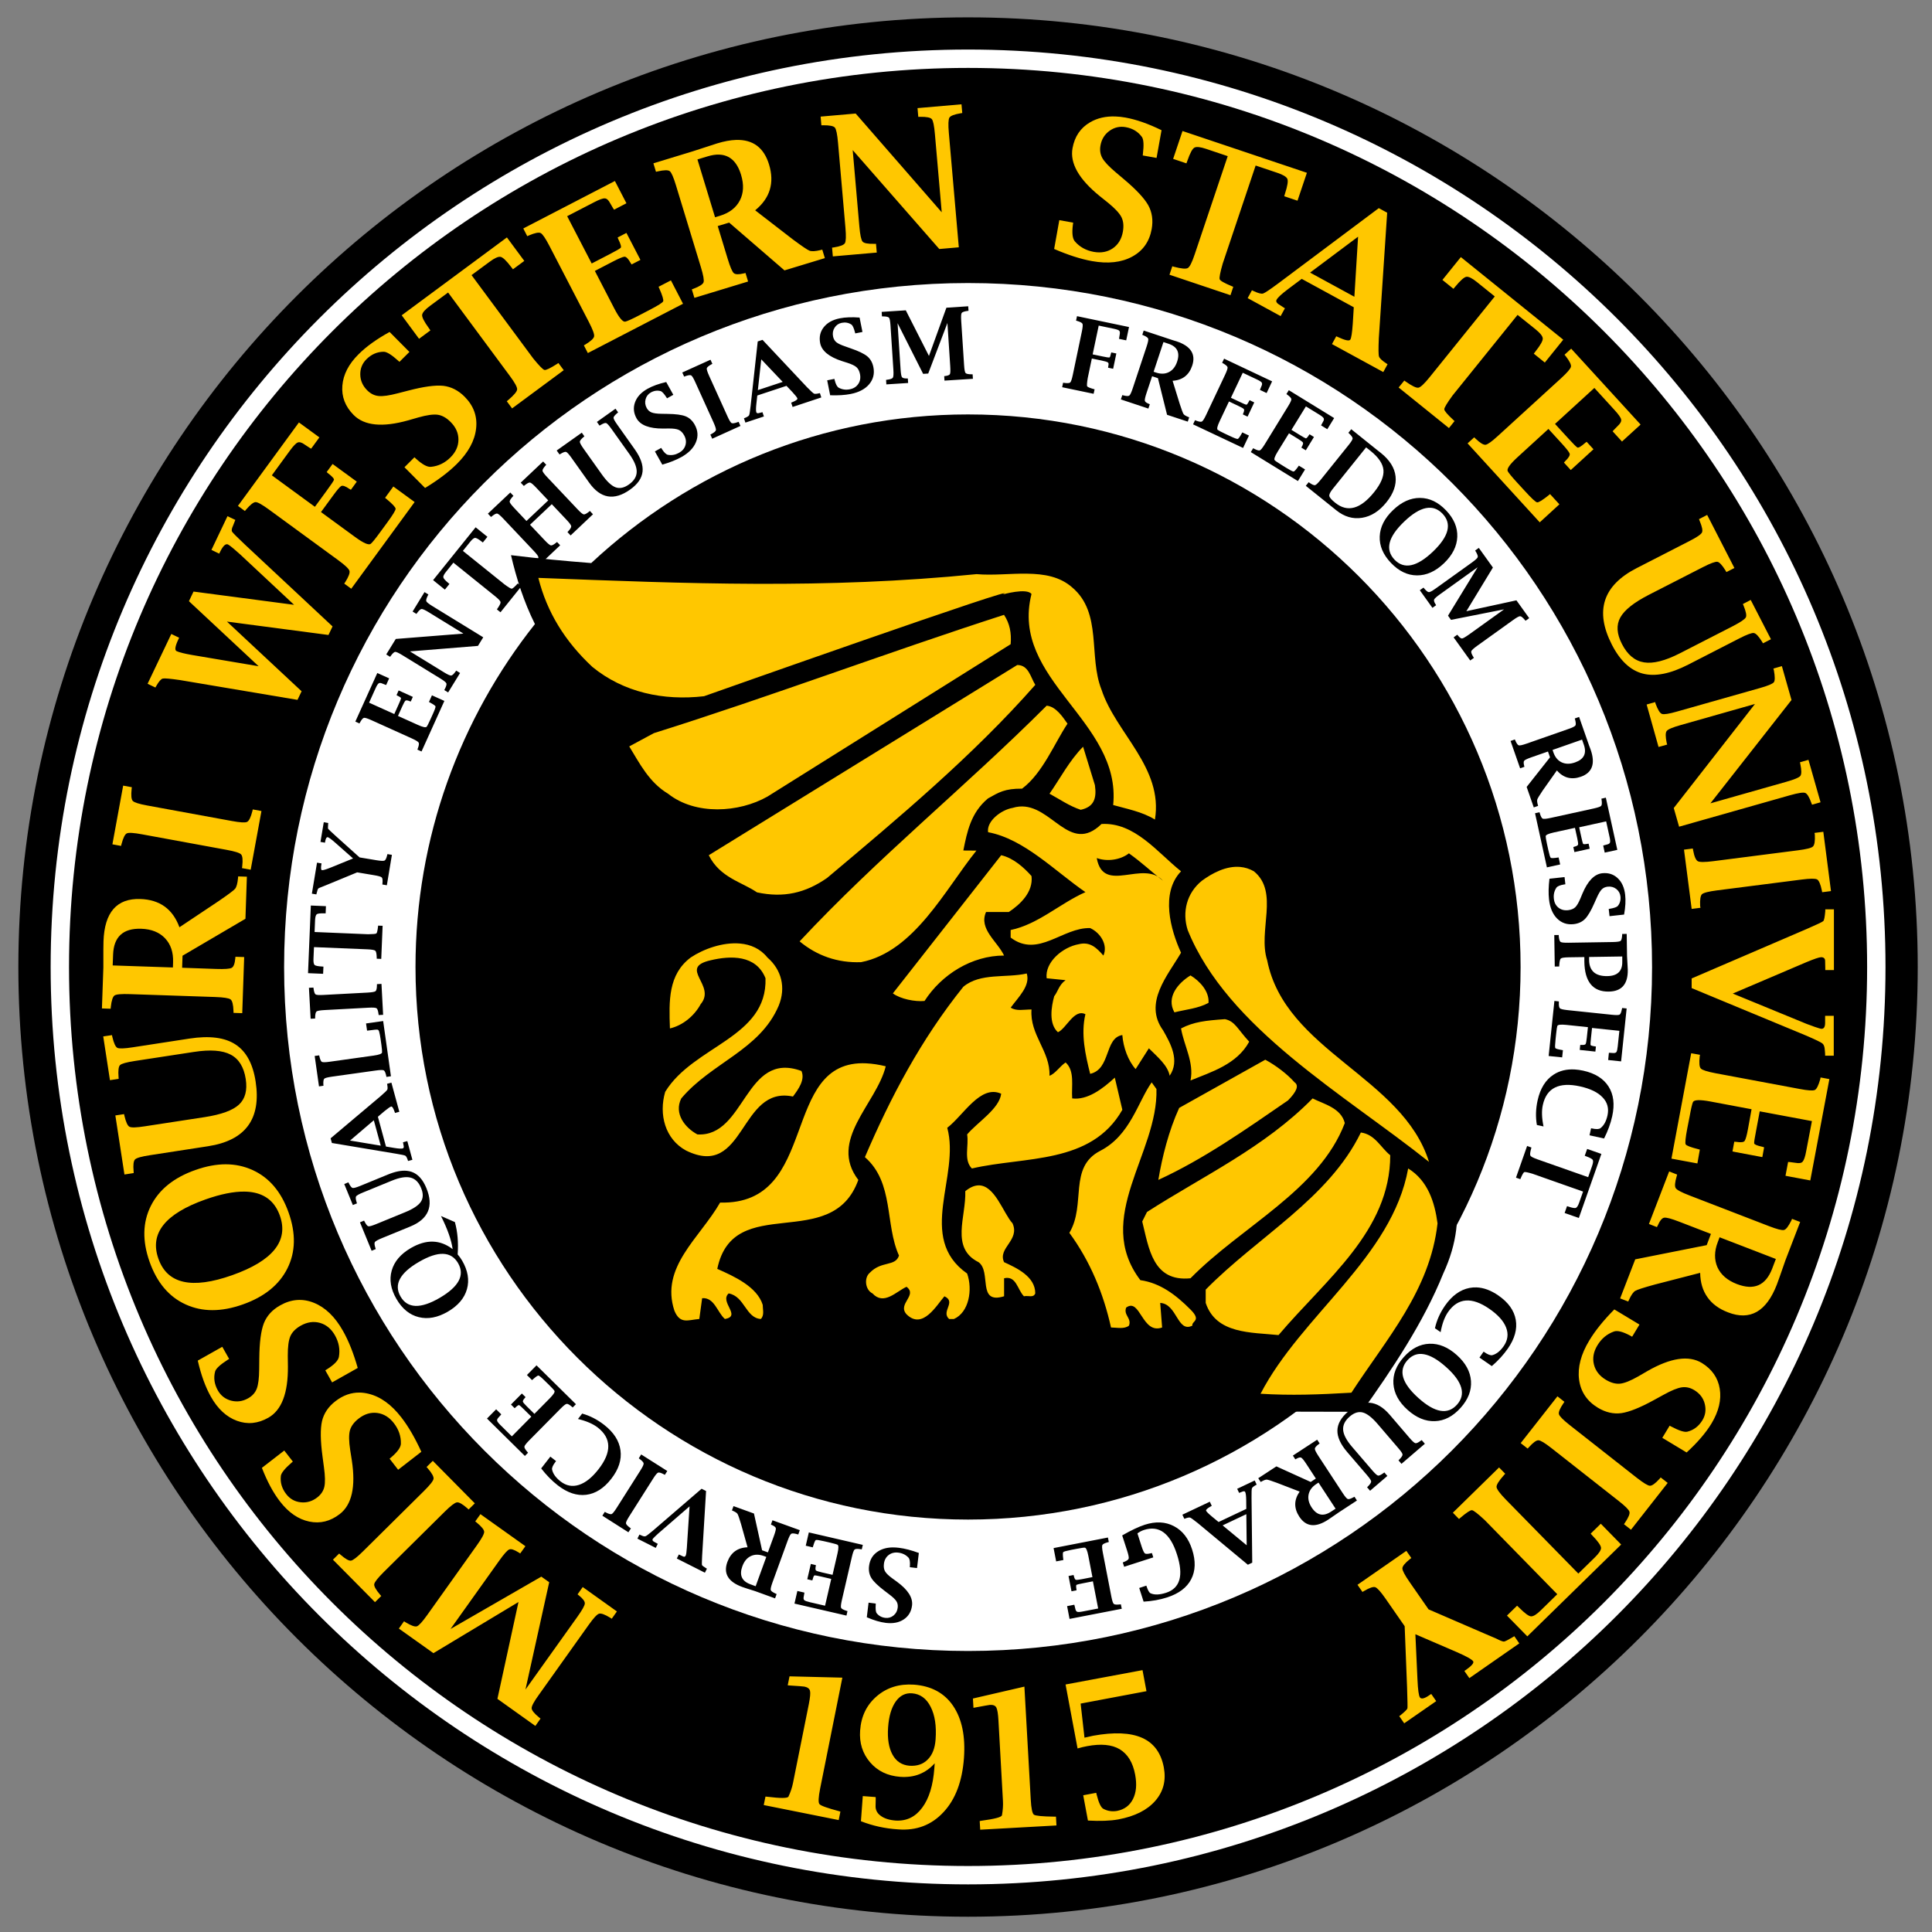 <?xml version="1.0" ?>
<svg xmlns="http://www.w3.org/2000/svg" viewBox="0 0 118.421 118.421">
	<rect x="0" y="0" width="118.421" height="118.421" fill="#808080" stroke="none"/>
	<g transform="matrix(1.25 0 0 -1.25 -1167.9 399.1)">
		<g>
			<g>
				<path d="m981.79 316.84c24.844 0 44.984-20.14 44.984-44.985 0-24.844-20.14-44.985-44.984-44.985-24.845 0-44.985 20.141-44.985 44.985 0 24.845 20.14 44.985 44.985 44.985"/>
				<path d="m935.22 271.86c0-25.678 20.891-46.568 46.568-46.568 25.678 0 46.569 20.89 46.569 46.568s-20.891 46.569-46.569 46.569c-25.677 0-46.568-20.891-46.568-46.569"/>
				<path d="m981.79 316.4c24.597 0 44.536-19.939 44.536-44.536s-19.939-44.535-44.536-44.535-44.536 19.938-44.536 44.535 19.939 44.536 44.536 44.536"/>
			</g>
			<path d="m981.79 316.4c24.597 0 44.536-19.939 44.536-44.536s-19.939-44.535-44.536-44.535-44.536 19.938-44.536 44.535 19.939 44.536 44.536 44.536z" stroke="#fff" stroke-width="0.901" fill="none"/>
			<g>
				<g>
					<path d="m981.79 305.82c18.849 0 33.959-15.204 33.959-33.959 0-18.754-15.204-33.957-33.959-33.957s-33.958 15.203-33.958 33.957c0 18.755 15.109 33.959 33.958 33.959" fill="#fff"/>
					<path d="m59.396 18.773l-1.337 0.088-1.069 2.957-1.42-2.797-1.478 0.096 0.017 0.276h0.057c0.208 0.002 0.333 0.029 0.377 0.082 0.042 0.051 0.072 0.212 0.09 0.482l0.176 2.701c0.017 0.27 0.006 0.434-0.032 0.492-0.036 0.058-0.155 0.1-0.359 0.127l-0.057 0.008 0.018 0.276 1.334-0.086-0.018-0.276h-0.054c-0.168 0.001-0.271-0.028-0.309-0.084-0.037-0.056-0.064-0.217-0.082-0.486l-0.184-2.82 1.567 3.107 0.312-0.02 1.176-3.099 0.172 2.637c0.017 0.272 0.012 0.437-0.018 0.496-0.028 0.058-0.128 0.099-0.295 0.119l-0.056 0.006 0.017 0.275 1.743-0.111-0.018-0.276h-0.059c-0.205-0.001-0.33-0.027-0.375-0.08-0.043-0.053-0.072-0.214-0.089-0.484l-0.176-2.701c-0.018-0.27-0.009-0.435 0.027-0.492s0.157-0.101 0.363-0.129l0.057-0.006-0.018-0.278zm6.668 0.606l-0.058 0.275 0.056 0.014c0.198 0.059 0.311 0.118 0.338 0.178 0.028 0.06 0.016 0.22-0.039 0.48l-0.556 2.658c-0.055 0.26-0.107 0.414-0.157 0.459-0.051 0.045-0.178 0.053-0.38 0.024l-0.057-0.008-0.057 0.275 1.928 0.403 0.061-0.274-0.057-0.015c-0.243-0.069-0.377-0.127-0.4-0.17-0.024-0.044-0.012-0.211 0.035-0.502l0.252-1.201 0.605 0.125c0.199 0.042 0.322 0.079 0.369 0.109 0.048 0.03 0.062 0.082 0.047 0.158-0.004 0.018-0.011 0.058-0.019 0.119l-0.004 0.053 0.308 0.065 0.196-0.938-0.309-0.064-0.018 0.054c-0.021 0.079-0.032 0.124-0.035 0.135-0.016 0.078-0.042 0.118-0.078 0.123-0.037 0.004-0.172-0.018-0.404-0.066l-0.608-0.127 0.372-1.764 0.925 0.193c0.179 0.038 0.291 0.076 0.334 0.121 0.042 0.044 0.051 0.127 0.026 0.247-0.009 0.037-0.018 0.103-0.032 0.197l-0.009 0.055 0.441 0.091 0.172-0.816-3.188-0.666zm-13.98 0.07c-0.202 0.008-0.389 0.028-0.561 0.063-0.437 0.087-0.765 0.269-0.984 0.547s-0.29 0.604-0.217 0.976c0.095 0.474 0.544 0.842 1.348 1.102l0.32 0.101c0.266 0.087 0.453 0.176 0.559 0.27 0.106 0.096 0.176 0.234 0.213 0.418 0.046 0.231 0.012 0.436-0.104 0.607-0.115 0.173-0.289 0.283-0.519 0.328-0.245 0.049-0.471 0.017-0.678-0.095-0.101-0.055-0.185-0.212-0.25-0.471l-0.018-0.072-0.441 0.089 0.182 0.915c0.485 0.018 0.905-0.009 1.261-0.079 0.504-0.1 0.881-0.3 1.131-0.597 0.251-0.298 0.337-0.647 0.258-1.047-0.056-0.279-0.18-0.5-0.375-0.664-0.198-0.161-0.535-0.324-1.012-0.486l-0.326-0.116c-0.266-0.09-0.452-0.176-0.559-0.263-0.104-0.087-0.171-0.204-0.201-0.354-0.038-0.196-0.008-0.377 0.096-0.537 0.103-0.161 0.249-0.259 0.436-0.297 0.221-0.044 0.418-0.009 0.593 0.106 0.079 0.053 0.152 0.217 0.223 0.49l0.014 0.053 0.441-0.088-0.176-0.883c-0.233-0.019-0.452-0.023-0.654-0.016zm18.068 0.811l-0.086 0.263 0.053 0.022c0.188 0.079 0.29 0.151 0.309 0.215 0.02 0.064-0.012 0.221-0.096 0.476l-0.853 2.569c-0.085 0.256-0.155 0.404-0.211 0.443-0.055 0.04-0.178 0.034-0.373-0.016l-0.055-0.013-0.088 0.263 1.687 0.561 0.088-0.264-0.05-0.021c-0.154-0.061-0.239-0.125-0.254-0.192-0.014-0.066 0.019-0.224 0.103-0.478l0.342-1.026 0.357 0.118 0.559 2.244 1.27 0.42 0.087-0.264-0.054-0.021c-0.157-0.064-0.255-0.124-0.295-0.184s-0.114-0.262-0.227-0.607l-0.441-1.428c0.305-0.02 0.558-0.109 0.758-0.264 0.198-0.155 0.347-0.374 0.443-0.662 0.234-0.705-0.086-1.202-0.957-1.492l-0.262-0.08-0.521-0.174-1.233-0.408zm-23.363 0.572l-0.295 0.096-0.435 3.949c-0.037 0.329-0.067 0.52-0.092 0.572-0.026 0.053-0.115 0.11-0.264 0.17l-0.053 0.02 0.088 0.265 1.135-0.377-0.09-0.263-0.054 0.015c-0.057 0.014-0.094 0.024-0.112 0.028-0.12 0.04-0.189 0.027-0.209-0.036-0.027-0.081-0.027-0.249 0.002-0.509l0.057-0.52 1.789-0.592 0.357 0.375c0.194 0.21 0.298 0.342 0.313 0.401 0.015 0.061-0.093 0.138-0.328 0.232l-0.055 0.022 0.088 0.265 1.76-0.584-0.086-0.265-0.039 0.009c-0.165 0.039-0.271 0.047-0.323 0.022-0.051-0.025-0.194-0.155-0.427-0.393l-2.727-2.902zm24.574 0.135l0.315 0.105c0.532 0.177 0.708 0.54 0.525 1.09-0.101 0.308-0.269 0.523-0.5 0.643s-0.495 0.13-0.789 0.033l-0.154-0.051 0.603-1.82zm3.717 1.017l-0.121 0.254 0.051 0.028c0.176 0.1 0.27 0.182 0.283 0.246 0.011 0.065-0.039 0.219-0.152 0.459l-1.162 2.459c-0.114 0.24-0.2 0.377-0.26 0.408-0.059 0.032-0.182 0.012-0.369-0.061l-0.053-0.021-0.119 0.254 3.066 1.447 0.36-0.76-0.409-0.193-0.027 0.051c-0.121 0.221-0.207 0.338-0.252 0.349-0.046 0.01-0.204-0.048-0.473-0.175l-0.338-0.159c-0.233-0.111-0.373-0.186-0.419-0.224-0.062-0.054-0.02-0.232 0.123-0.532l0.57-1.207 0.572 0.272c0.185 0.086 0.297 0.15 0.336 0.191 0.039 0.042 0.025 0.135-0.039 0.28l-0.018 0.052 0.288 0.135 0.41-0.871-0.285-0.137-0.03 0.049c-0.077 0.156-0.136 0.232-0.174 0.229-0.036-0.004-0.162-0.058-0.378-0.161l-0.563-0.265 0.725-1.533 0.871 0.412c0.164 0.076 0.26 0.141 0.293 0.191 0.032 0.051 0.027 0.129-0.022 0.229-0.007 0.017-0.029 0.072-0.068 0.166l-0.02 0.052 0.409 0.194 0.337-0.717-2.943-1.391zm-28.369 0.041l1.314 1.383-1.523 0.504 0.209-1.887zm-3.111 0.024l-1.731 0.783 0.115 0.254 0.053-0.022c0.195-0.07 0.32-0.088 0.379-0.054s0.142 0.173 0.252 0.418l1.119 2.468c0.11 0.245 0.158 0.403 0.145 0.469-0.015 0.068-0.111 0.149-0.291 0.246l-0.051 0.026 0.115 0.254 1.731-0.784-0.114-0.253-0.051 0.019c-0.193 0.071-0.32 0.09-0.38 0.057-0.06-0.034-0.144-0.173-0.254-0.418l-1.119-2.471c-0.11-0.245-0.159-0.399-0.147-0.465 0.014-0.065 0.113-0.149 0.295-0.25l0.049-0.023-0.115-0.254zm-2.715 1.367c-0.456 0.105-0.836 0.242-1.141 0.412-0.389 0.216-0.644 0.49-0.767 0.82-0.123 0.332-0.094 0.663 0.089 0.993 0.235 0.42 0.777 0.63 1.625 0.627l0.34-0.004c0.281-0.002 0.485 0.025 0.615 0.082 0.132 0.057 0.243 0.167 0.334 0.33 0.115 0.206 0.143 0.409 0.084 0.609-0.057 0.199-0.189 0.356-0.396 0.471-0.219 0.122-0.443 0.164-0.674 0.123-0.112-0.02-0.239-0.142-0.379-0.363l-0.037-0.063-0.387 0.217 0.454 0.81c0.463-0.133 0.853-0.288 1.169-0.464 0.448-0.25 0.746-0.554 0.893-0.914 0.148-0.359 0.123-0.717-0.076-1.071-0.138-0.249-0.324-0.42-0.561-0.515-0.237-0.093-0.609-0.141-1.115-0.147l-0.348-0.006c-0.281-0.002-0.485-0.031-0.613-0.08-0.126-0.049-0.229-0.139-0.303-0.271-0.097-0.175-0.12-0.356-0.07-0.539 0.049-0.185 0.157-0.325 0.324-0.418 0.197-0.11 0.397-0.137 0.598-0.082 0.091 0.027 0.213 0.159 0.363 0.396l0.03 0.045 0.384-0.215-0.435-0.783zm38.162 0.5l-0.147 0.238 0.047 0.034c0.165 0.12 0.251 0.213 0.256 0.279s-0.063 0.212-0.203 0.439l-1.422 2.317c-0.14 0.226-0.24 0.354-0.303 0.381-0.062 0.025-0.184-0.01-0.363-0.104l-0.051-0.027-0.144 0.238 2.888 1.775 0.438-0.713-0.381-0.232-0.033 0.047c-0.144 0.204-0.239 0.309-0.285 0.314-0.046 0.007-0.196-0.068-0.449-0.224l-0.319-0.198c-0.222-0.136-0.353-0.226-0.394-0.271-0.055-0.059 0.002-0.231 0.175-0.514l0.7-1.136 0.541 0.332c0.172 0.106 0.274 0.181 0.308 0.226 0.034 0.044 0.013 0.133-0.066 0.27l-0.024 0.049 0.272 0.166 0.5-0.817-0.27-0.166-0.035 0.045c-0.092 0.145-0.157 0.213-0.193 0.205-0.036-0.009-0.155-0.075-0.358-0.199l-0.523-0.322 0.885-1.438 0.808 0.496c0.159 0.098 0.254 0.174 0.282 0.231 0.028 0.055 0.013 0.13-0.047 0.226-0.009 0.015-0.037 0.069-0.086 0.16l-0.026 0.051 0.381 0.235 0.42-0.684-2.779-1.709zm-41.27 1.135l-1.14 0.81 0.16 0.227 0.047-0.027c0.177-0.107 0.297-0.152 0.359-0.129 0.063 0.02 0.171 0.14 0.326 0.357l1.104 1.551c0.302 0.426 0.449 0.786 0.443 1.08-0.005 0.295-0.164 0.552-0.476 0.775-0.295 0.209-0.57 0.267-0.823 0.172-0.252-0.094-0.533-0.359-0.841-0.793l-1.116-1.57c-0.155-0.218-0.231-0.36-0.23-0.426s0.081-0.166 0.238-0.299l0.043-0.033-0.16-0.225-1.539 1.092 0.172 0.242 0.051-0.027c0.171-0.106 0.29-0.149 0.355-0.127 0.065 0.023 0.175 0.145 0.33 0.363l1.08 1.518c0.696 0.979 1.532 1.123 2.51 0.428 0.465-0.331 0.72-0.697 0.764-1.1 0.046-0.401-0.117-0.863-0.487-1.383l-1.058-1.492c-0.155-0.217-0.233-0.359-0.233-0.426 0-0.066 0.082-0.166 0.24-0.298l0.042-0.034-0.161-0.226zm45.098 1.258l-0.178 0.22 0.043 0.037c0.15 0.142 0.219 0.245 0.219 0.311-0.004 0.067-0.086 0.203-0.254 0.41l-1.697 2.111c-0.168 0.208-0.283 0.321-0.348 0.338-0.066 0.018-0.181-0.03-0.348-0.146l-0.046-0.035-0.178 0.222 1.865 1.498c0.496 0.399 1.023 0.553 1.582 0.463 0.558-0.088 1.058-0.406 1.498-0.955 0.43-0.535 0.616-1.064 0.557-1.586-0.06-0.522-0.359-1-0.901-1.435l-0.185-0.145-0.502-0.402-1.127-0.906zm0.91 1.113l0.266 0.211c0.499 0.401 0.763 0.793 0.797 1.179 0.033 0.386-0.156 0.837-0.573 1.356s-0.826 0.833-1.222 0.941c-0.398 0.109-0.783 0.013-1.16-0.291-0.223-0.178-0.344-0.317-0.362-0.414-0.019-0.095 0.049-0.236 0.201-0.427l2.053-2.555zm-50.445 0.865l-1.373 1.297 0.193 0.203 0.043-0.037c0.159-0.128 0.271-0.184 0.336-0.172 0.066 0.013 0.19 0.116 0.375 0.311l0.74 0.783-1.336 1.262-0.74-0.786c-0.184-0.195-0.28-0.324-0.289-0.39s0.057-0.176 0.195-0.328l0.036-0.037-0.192-0.205-1.373 1.296 0.191 0.204 0.045-0.036c0.158-0.127 0.269-0.187 0.334-0.173 0.067 0.012 0.19 0.117 0.375 0.312l1.86 1.969c0.185 0.195 0.282 0.325 0.291 0.392s-0.055 0.175-0.192 0.323l-0.041 0.043 0.194 0.203 1.373-1.297-0.192-0.203-0.043 0.035c-0.157 0.129-0.269 0.187-0.336 0.174-0.066-0.012-0.191-0.118-0.375-0.313l-0.902-0.953 1.334-1.26 0.9 0.953c0.185 0.195 0.283 0.327 0.291 0.395 0.009 0.067-0.055 0.175-0.191 0.322l-0.039 0.041 0.193 0.205 1.371-1.297-0.191-0.205-0.041 0.036c-0.157 0.128-0.27 0.188-0.336 0.175-0.066-0.012-0.193-0.117-0.377-0.312l-1.859-1.967c-0.184-0.195-0.281-0.326-0.289-0.393-0.01-0.065 0.054-0.175 0.191-0.328l0.039-0.039-0.193-0.203zm53.75 2.233c-0.579-0.004-1.13 0.244-1.652 0.744-0.522 0.497-0.795 1.035-0.819 1.615-0.024 0.579 0.208 1.121 0.692 1.627 0.482 0.505 1.011 0.759 1.591 0.762 0.582 0.003 1.131-0.243 1.653-0.741 0.522-0.5 0.794-1.04 0.818-1.619 0.023-0.579-0.207-1.121-0.689-1.625-0.483-0.506-1.014-0.76-1.594-0.763zm0.637 0.603c0.274 0.013 0.522 0.136 0.742 0.365 0.293 0.308 0.39 0.654 0.293 1.039-0.098 0.387-0.39 0.814-0.879 1.282-0.494 0.471-0.938 0.747-1.33 0.83-0.393 0.082-0.736-0.031-1.03-0.338-0.288-0.306-0.389-0.655-0.289-1.045 0.099-0.389 0.397-0.818 0.889-1.289 0.489-0.468 0.929-0.741 1.32-0.821 0.098-0.019 0.192-0.027 0.284-0.023zm-58.524 1.197l-2.607 3.239 0.722 0.582 0.28-0.348-0.065-0.055c-0.202-0.166-0.305-0.287-0.312-0.359-0.007-0.074 0.049-0.183 0.166-0.328l0.453-0.563 2.558 2.059c0.209 0.169 0.32 0.288 0.332 0.355 0.013 0.069-0.052 0.203-0.193 0.405l-0.031 0.045 0.221 0.177 1.281-1.593-0.219-0.178-0.037 0.041c-0.176 0.19-0.288 0.284-0.338 0.285-0.05 0.002-0.196-0.084-0.437-0.262l-2.555-2.056 0.453-0.563c0.117-0.145 0.213-0.222 0.285-0.232 0.074-0.009 0.213 0.066 0.418 0.228l0.067 0.053 0.281-0.348-0.723-0.584zm61.49 1.262l-0.226 0.164 0.031 0.047c0.106 0.176 0.148 0.297 0.127 0.359-0.021 0.064-0.14 0.172-0.357 0.328l-2.206 1.582c-0.217 0.156-0.36 0.234-0.427 0.233-0.069 0-0.168-0.078-0.297-0.234l-0.035-0.045-0.227 0.162 0.774 1.08 0.226-0.162-0.027-0.045c-0.094-0.141-0.12-0.244-0.094-0.305 0.028-0.061 0.147-0.17 0.363-0.324l2.301-1.651-1.814 2.967 0.183 0.256 3.252-0.644-2.148 1.541c-0.22 0.156-0.361 0.239-0.426 0.244-0.064 0.006-0.151-0.056-0.256-0.186l-0.035-0.045-0.227 0.162 1.018 1.418 0.227-0.162-0.032-0.049c-0.107-0.172-0.15-0.292-0.129-0.357 0.022-0.064 0.14-0.174 0.358-0.33l2.205-1.582c0.217-0.156 0.36-0.234 0.428-0.234 0.066 0 0.166 0.078 0.298 0.236l0.034 0.045 0.226-0.162-0.783-1.092-3.068 0.666 1.627-2.676-0.864-1.205zm-64.623 2.711l-0.73 1.191 0.236 0.147 0.033-0.049c0.12-0.165 0.215-0.249 0.28-0.254 0.066-0.005 0.214 0.061 0.441 0.201l2.125 1.307-4.146 0.328-0.584 0.949 0.236 0.147 0.033-0.047c0.12-0.165 0.213-0.251 0.279-0.256 0.067-0.005 0.214 0.063 0.442 0.203l2.316 1.422c0.228 0.14 0.353 0.24 0.379 0.303 0.025 0.062-0.008 0.183-0.101 0.363l-0.028 0.049 0.237 0.146 0.732-1.191-0.236-0.147-0.032 0.045c-0.118 0.167-0.211 0.253-0.279 0.258-0.067 0.005-0.216-0.061-0.443-0.201l-2.082-1.279 4.168-0.338 0.324-0.526-3.111-1.91c-0.228-0.14-0.354-0.24-0.379-0.302-0.025-0.063 0.009-0.184 0.101-0.366l0.028-0.047-0.239-0.146zm-2.894 4.959l-1.346 2.978 0.254 0.114 0.025-0.051c0.099-0.18 0.182-0.279 0.248-0.293 0.065-0.014 0.22 0.036 0.465 0.146l2.471 1.116c0.246 0.111 0.384 0.197 0.418 0.256 0.034 0.06 0.015 0.183-0.057 0.375l-0.021 0.054 0.254 0.115 1.4-3.099-0.762-0.344-0.183 0.408 0.051 0.028c0.222 0.117 0.339 0.199 0.351 0.244 0.011 0.045-0.043 0.202-0.166 0.472l-0.156 0.344c-0.109 0.241-0.182 0.384-0.221 0.43-0.054 0.064-0.233 0.026-0.537-0.111l-1.221-0.551 0.268-0.596c0.084-0.185 0.145-0.296 0.185-0.336 0.04-0.039 0.133-0.028 0.278 0.033l0.053 0.016 0.128-0.285-0.871-0.395-0.129 0.287 0.049 0.03c0.155 0.075 0.231 0.129 0.227 0.166-0.003 0.037-0.053 0.164-0.151 0.379l-0.263 0.586-1.545-0.698 0.398-0.882c0.075-0.168 0.14-0.269 0.192-0.303 0.051-0.035 0.128-0.03 0.23 0.017 0.018 0.008 0.074 0.029 0.17 0.067l0.057 0.019 0.183-0.408-0.726-0.328zm73.664 2.693l-0.266 0.094 0.018 0.055c0.052 0.197 0.059 0.322 0.021 0.377-0.037 0.055-0.181 0.125-0.431 0.213l-2.571 0.9c-0.25 0.087-0.407 0.12-0.47 0.102-0.065-0.02-0.137-0.124-0.217-0.309l-0.02-0.053-0.265 0.094 0.586 1.676 0.265-0.094-0.015-0.051c-0.042-0.16-0.043-0.268 0-0.32 0.042-0.051 0.188-0.122 0.435-0.209l1.022-0.356 0.125 0.356-1.432 1.814 0.437 1.256 0.266-0.094-0.016-0.054c-0.046-0.161-0.056-0.276-0.033-0.346 0.023-0.067 0.134-0.252 0.336-0.551l0.862-1.22c0.202 0.23 0.425 0.376 0.671 0.441 0.245 0.063 0.511 0.045 0.797-0.055 0.703-0.246 0.904-0.803 0.6-1.668l-0.096-0.255-0.181-0.52-0.428-1.223zm0.181 1.389l0.11 0.314c0.186 0.532 0.007 0.893-0.539 1.084-0.306 0.108-0.579 0.108-0.817-0.003-0.236-0.11-0.406-0.314-0.509-0.608l-0.053-0.154 1.808-0.633zm1.458 3.559l-0.274 0.062 0.012 0.057c0.029 0.205 0.022 0.331-0.022 0.381-0.043 0.05-0.197 0.104-0.457 0.162l-2.646 0.58c-0.26 0.057-0.422 0.07-0.485 0.043-0.061-0.028-0.12-0.14-0.177-0.336l-0.016-0.057-0.275 0.063 0.728 3.318 0.813-0.18-0.096-0.429-0.057 0.009c-0.247 0.038-0.388 0.042-0.425 0.012s-0.087-0.192-0.151-0.484l-0.08-0.364c-0.056-0.255-0.08-0.413-0.08-0.474 0.005-0.081 0.17-0.157 0.494-0.229l1.301-0.285 0.141 0.641c0.04 0.199 0.063 0.324 0.05 0.381-0.007 0.055-0.087 0.1-0.24 0.138l-0.051 0.018 0.067 0.309 0.937-0.206-0.066-0.308-0.057 0.006c-0.17 0.032-0.264 0.033-0.283 0.002-0.019-0.033-0.054-0.164-0.105-0.397l-0.135-0.617 1.654-0.363 0.205 0.937c0.043 0.181 0.049 0.302 0.029 0.36-0.018 0.058-0.083 0.099-0.191 0.123-0.019 0.003-0.074 0.019-0.172 0.046l-0.053 0.018 0.094 0.432 0.772-0.17-0.703-3.199zm-78.584 1.505l-0.202 1.207 0.276 0.047 0.011-0.066c0.032-0.191 0.086-0.282 0.161-0.27 0.062 0.012 0.215 0.124 0.457 0.336l1.093 0.967-1.347 0.549c-0.313 0.126-0.5 0.182-0.563 0.168-0.059-0.014-0.069-0.135-0.031-0.365l0.008-0.049-0.276-0.045-0.316 1.9 0.275 0.045 0.014-0.058c0.04-0.167 0.072-0.263 0.096-0.293 0.024-0.029 0.104-0.066 0.24-0.114 0.033-0.01 0.16-0.063 0.379-0.154l1.773-0.732 1.037 0.174c0.265 0.043 0.422 0.089 0.471 0.138 0.048 0.049 0.061 0.173 0.041 0.375l-0.006 0.057 0.276 0.047 0.31-1.864-0.275-0.046-0.012 0.052c-0.047 0.2-0.103 0.314-0.164 0.344s-0.223 0.024-0.488-0.019l-1.043-0.174-1.432-1.287c-0.309-0.282-0.473-0.435-0.492-0.461-0.017-0.027-0.018-0.13-0.002-0.309l0.006-0.051-0.275-0.049zm78.632 3.123c-0.086-0.007-0.177-0.006-0.271 0.004-0.48 0.054-0.884 0.468-1.211 1.245l-0.129 0.31c-0.109 0.258-0.213 0.435-0.314 0.531-0.105 0.098-0.249 0.157-0.434 0.178-0.235 0.026-0.433-0.026-0.596-0.156-0.161-0.13-0.254-0.312-0.279-0.547-0.028-0.249 0.023-0.471 0.15-0.668 0.063-0.095 0.225-0.165 0.485-0.207l0.07-0.01-0.049-0.441-0.926 0.101c-0.058 0.48-0.067 0.9-0.027 1.26 0.056 0.51 0.22 0.903 0.494 1.178 0.275 0.275 0.614 0.391 1.018 0.346 0.282-0.032 0.514-0.137 0.693-0.317 0.178-0.181 0.368-0.503 0.57-0.963l0.141-0.314c0.113-0.256 0.216-0.435 0.311-0.531 0.093-0.099 0.218-0.155 0.369-0.172 0.199-0.022 0.374 0.024 0.525 0.14 0.15 0.117 0.237 0.271 0.258 0.459 0.024 0.223-0.029 0.415-0.158 0.578-0.061 0.073-0.229 0.133-0.508 0.18l-0.053 0.01 0.049 0.441 0.893-0.099c0.083-0.46 0.105-0.862 0.066-1.207-0.049-0.442-0.201-0.783-0.459-1.024-0.193-0.181-0.418-0.282-0.678-0.305zm-79.425 1.983l-0.172 4.146 0.925 0.039 0.02-0.441-0.084-0.006c-0.261-0.014-0.416-0.047-0.465-0.103-0.049-0.057-0.07-0.179-0.062-0.369l0.031-0.717 3.273 0.135c0.273 0.012 0.435 0.041 0.487 0.087 0.052 0.048 0.081 0.193 0.086 0.436v0.053l0.277 0.011 0.084-2.029-0.277-0.01-0.004 0.053c-0.029 0.254-0.063 0.396-0.102 0.426-0.04 0.03-0.209 0.046-0.508 0.049l-3.279-0.137 0.029-0.717c0.009-0.189 0.04-0.309 0.092-0.361 0.054-0.053 0.212-0.075 0.473-0.065h0.084l0.017-0.441-0.925-0.039zm80.656 1.738l-0.278 0.006v0.057c-0.013 0.206-0.045 0.329-0.099 0.369s-0.216 0.063-0.486 0.068l-2.702 0.043c-0.271 0.004-0.434-0.012-0.49-0.051-0.056-0.04-0.094-0.162-0.111-0.367v-0.056l-0.274 0.003 0.03 1.93 0.275-0.004v-0.056c0.013-0.244 0.045-0.388 0.096-0.432 0.052-0.045 0.214-0.069 0.488-0.074l0.949-0.014h0.006v0.275c0.009 0.622 0.139 1.085 0.391 1.391 0.25 0.306 0.621 0.458 1.111 0.449 0.786-0.012 1.174-0.458 1.16-1.336l-0.013-0.252-0.032-0.576-0.021-1.373zm-0.272 1.385v0.322c0.009 0.579-0.296 0.872-0.916 0.881-0.365 0.006-0.642-0.073-0.828-0.238-0.187-0.168-0.289-0.419-0.289-0.758v-0.176h0.004l2.029-0.031zm-76.054 1.68l-0.278 0.015v0.055c-0.002 0.206-0.03 0.332-0.084 0.375-0.053 0.044-0.214 0.073-0.484 0.088l-2.701 0.144c-0.27 0.015-0.434 0.005-0.49-0.031-0.057-0.036-0.1-0.16-0.127-0.367l-0.006-0.053-0.276 0.014 0.104 1.896 0.275-0.013v-0.059c0.004-0.206 0.034-0.33 0.086-0.373 0.053-0.042 0.213-0.071 0.483-0.086l2.701-0.146c0.27-0.015 0.436-0.003 0.492 0.033 0.059 0.037 0.1 0.159 0.125 0.361l0.006 0.057 0.275-0.014-0.101-1.896zm71.894 1.045l-0.353 3.375h0.002l0.826 0.085 0.047-0.441-0.057-0.01c-0.247-0.042-0.385-0.081-0.41-0.121-0.023-0.04-0.018-0.209 0.014-0.508l0.039-0.373c0.026-0.261 0.051-0.42 0.072-0.476 0.031-0.076 0.214-0.096 0.545-0.063l1.33 0.139-0.069 0.652c-0.021 0.203-0.045 0.328-0.07 0.379-0.025 0.05-0.118 0.069-0.277 0.057h-0.055l-0.031 0.308 0.959 0.102 0.033-0.309-0.057-0.011c-0.173-0.023-0.26-0.052-0.273-0.088-0.009-0.036 0-0.175 0.025-0.412l0.067-0.629 1.676 0.176-0.102 0.959c-0.019 0.181-0.045 0.296-0.082 0.343-0.037 0.049-0.113 0.068-0.223 0.057-0.018-0.001-0.077-0.007-0.179-0.012h-0.057l-0.045 0.442 0.793 0.084 0.34-3.243-0.275-0.029-0.014 0.057c-0.038 0.199-0.084 0.317-0.143 0.349-0.057 0.034-0.218 0.036-0.482 0.008l-2.701-0.283c-0.265-0.029-0.423-0.064-0.473-0.109s-0.079-0.168-0.066-0.369v-0.057l-0.274-0.029zm-71.791 1.232l-1.049 0.148 0.063 0.44 0.056-0.004c0.348-0.049 0.545-0.067 0.59-0.055 0.045 0.013 0.075 0.052 0.094 0.119 0.034 0.132 0.063 0.275 0.084 0.426l0.053 0.371c0.036 0.26 0.048 0.421 0.041 0.481-0.01 0.08-0.18 0.145-0.51 0.191l-2.691 0.377c-0.265 0.038-0.428 0.041-0.487 0.01-0.058-0.03-0.109-0.147-0.154-0.348l-0.01-0.052-0.277 0.037 0.264 1.865 0.275-0.039-0.006-0.057c-0.012-0.204 0.007-0.329 0.055-0.375 0.047-0.045 0.204-0.087 0.469-0.125l2.689-0.377c0.265-0.037 0.428-0.041 0.488-0.01 0.06 0.033 0.111 0.148 0.153 0.344l0.011 0.059 0.276-0.041-0.477-3.385zm73.041 2.969c-0.498-0.03-0.93 0.075-1.299 0.316-0.492 0.319-0.818 0.846-0.98 1.578-0.115 0.518-0.13 1.022-0.045 1.508l0.408 0.09c-0.109-0.518-0.123-0.956-0.043-1.316 0.115-0.522 0.361-0.878 0.742-1.067 0.382-0.191 0.896-0.215 1.539-0.072 0.632 0.14 1.093 0.364 1.385 0.676 0.296 0.308 0.391 0.678 0.297 1.105-0.08 0.36-0.222 0.619-0.43 0.779-0.088 0.069-0.262 0.075-0.521 0.018l-0.055-0.01-0.095 0.43 0.892 0.195c0.235-0.466 0.401-0.921 0.498-1.363 0.16-0.728 0.087-1.334-0.223-1.82-0.308-0.488-0.827-0.813-1.55-0.973-0.181-0.04-0.354-0.064-0.52-0.074zm-72.535 0.806l-0.266 0.073 0.008 0.039c0.031 0.166 0.032 0.274 0.004 0.324-0.029 0.051-0.169 0.186-0.422 0.406l-3.051 2.572 0.079 0.286 3.925 0.656c0.33 0.054 0.52 0.093 0.573 0.121 0.051 0.029 0.103 0.119 0.154 0.271l0.017 0.055 0.266-0.072-0.312-1.147-0.264 0.071 0.01 0.056c0.011 0.057 0.019 0.096 0.021 0.114 0.033 0.122 0.018 0.19-0.047 0.209-0.085 0.022-0.256 0.013-0.513-0.03l-0.514-0.086-0.496-1.826 0.392-0.334c0.223-0.184 0.364-0.28 0.424-0.293 0.063-0.012 0.133 0.1 0.215 0.34l0.018 0.055 0.265-0.073-0.486-1.787zm-1.078 2.307l0.424 1.557-1.881-0.313 1.457-1.244zm70.691 1.576l-0.683 1.942 0.265 0.093 0.022-0.05c0.102-0.239 0.176-0.366 0.222-0.383 0.048-0.018 0.214 0.014 0.5 0.099l3.104 1.094-0.242 0.684c-0.061 0.175-0.127 0.28-0.192 0.312-0.066 0.034-0.222 0.008-0.47-0.078l-0.08-0.025-0.147 0.42 0.871 0.306 1.381-3.927-0.871-0.305-0.148 0.418 0.08 0.031c0.246 0.089 0.386 0.168 0.416 0.234 0.03 0.068 0.014 0.187-0.047 0.364l-0.24 0.683-3.112-1.095c-0.251-0.089-0.394-0.162-0.428-0.223-0.035-0.06-0.018-0.209 0.049-0.447l0.014-0.053-0.264-0.094zm-68.672 1.522c-0.325-0.031-0.71 0.045-1.154 0.228l-1.691 0.694c-0.25 0.102-0.408 0.145-0.473 0.13s-0.144-0.113-0.236-0.296l-0.024-0.049-0.254 0.103 0.528 1.289 0.254-0.103-0.018-0.051c-0.062-0.195-0.075-0.321-0.039-0.377 0.035-0.056 0.178-0.138 0.428-0.24l1.759-0.721c0.486-0.199 0.869-0.262 1.155-0.189 0.285 0.072 0.501 0.286 0.646 0.642 0.138 0.334 0.133 0.613-0.017 0.838-0.149 0.225-0.471 0.439-0.965 0.641l-1.781 0.73c-0.25 0.101-0.408 0.147-0.473 0.131-0.065-0.015-0.144-0.114-0.236-0.297l-0.026-0.049-0.252 0.104 0.715 1.744 0.254-0.105-0.018-0.055c-0.063-0.191-0.075-0.314-0.037-0.373 0.039-0.06 0.189-0.143 0.448-0.248l1.724-0.707c1.114-0.457 1.443-1.241 0.987-2.352-0.217-0.529-0.516-0.861-0.899-0.996-0.095-0.034-0.196-0.056-0.305-0.066zm2.098 2.771c0.403 0.805 0.641 1.481 0.715 2.031-0.385-0.295-0.791-0.449-1.217-0.461-0.427-0.011-0.876 0.121-1.348 0.395-0.623 0.364-1.014 0.823-1.171 1.381-0.158 0.557-0.059 1.137 0.291 1.738 0.351 0.605 0.808 0.977 1.371 1.115 0.561 0.139 1.153 0.027 1.777-0.336 0.626-0.365 1.018-0.825 1.174-1.382 0.156-0.558 0.057-1.14-0.295-1.745-0.078-0.133-0.169-0.261-0.275-0.382 0.052-0.727-0.005-1.388-0.17-1.983l-0.852-0.371zm0.127 2.319c0.4 0.012 0.706 0.202 0.92 0.57 0.212 0.366 0.225 0.727 0.037 1.082-0.189 0.355-0.578 0.705-1.168 1.049-0.585 0.34-1.078 0.502-1.476 0.49-0.398-0.015-0.704-0.205-0.916-0.57-0.215-0.368-0.227-0.729-0.04-1.082 0.189-0.355 0.576-0.704 1.165-1.045 0.585-0.34 1.078-0.507 1.478-0.494zm63.35 2.056c-0.146-0.005-0.29 0.006-0.434 0.033-0.576 0.112-1.078 0.476-1.506 1.092-0.302 0.436-0.507 0.897-0.613 1.379l0.348 0.24c0.093-0.521 0.247-0.932 0.457-1.236 0.305-0.438 0.668-0.671 1.091-0.703 0.423-0.033 0.906 0.139 1.446 0.514 0.528 0.366 0.869 0.748 1.021 1.144 0.153 0.396 0.102 0.773-0.146 1.133-0.21 0.302-0.441 0.488-0.694 0.556-0.108 0.03-0.274-0.031-0.494-0.183l-0.045-0.033-0.254 0.365 0.756 0.523c0.396-0.341 0.722-0.701 0.981-1.072 0.425-0.612 0.587-1.203 0.486-1.769-0.1-0.568-0.454-1.064-1.062-1.485-0.454-0.315-0.901-0.481-1.338-0.498zm-2.891 3.455c-0.581 0.021-1.104 0.293-1.57 0.815-0.467 0.52-0.678 1.068-0.637 1.648 0.042 0.579 0.332 1.109 0.869 1.59 0.539 0.482 1.098 0.713 1.678 0.691 0.579-0.022 1.102-0.293 1.568-0.812 0.468-0.521 0.68-1.072 0.639-1.651-0.041-0.578-0.331-1.107-0.869-1.589-0.538-0.483-1.098-0.713-1.678-0.692zm-0.617 0.625c0.092-0.006 0.188 0 0.287 0.018 0.396 0.07 0.849 0.333 1.357 0.789 0.505 0.451 0.81 0.87 0.92 1.254s0.024 0.732-0.259 1.049c-0.284 0.316-0.622 0.44-1.014 0.373-0.393-0.068-0.842-0.327-1.346-0.78-0.509-0.456-0.82-0.877-0.933-1.263-0.113-0.387-0.028-0.736 0.255-1.053 0.212-0.236 0.457-0.367 0.733-0.387zm-54.113 0.698l-0.588 0.593 0.314 0.313 0.043-0.039c0.188-0.168 0.303-0.247 0.35-0.243 0.047 0.007 0.177 0.113 0.39 0.325l0.268 0.261c0.185 0.184 0.292 0.301 0.322 0.354 0.04 0.07-0.057 0.223-0.291 0.461l-0.937 0.949-0.452-0.445c-0.143-0.144-0.228-0.239-0.251-0.289-0.023-0.052 0.019-0.135 0.126-0.25l0.034-0.043-0.225-0.221-0.67 0.676 0.225 0.224 0.045-0.037c0.122-0.118 0.202-0.168 0.234-0.152 0.034 0.015 0.134 0.107 0.303 0.273l0.441 0.436-1.193 1.207-0.684-0.676c-0.131-0.129-0.204-0.223-0.219-0.283s0.019-0.131 0.098-0.211c0.013-0.012 0.052-0.057 0.121-0.135l0.035-0.045-0.314-0.308-0.561 0.566 2.323 2.293 0.195-0.199-0.039-0.043c-0.135-0.155-0.196-0.265-0.186-0.33 0.01-0.066 0.11-0.194 0.297-0.385l1.91-1.933c0.188-0.19 0.315-0.292 0.381-0.303 0.068-0.011 0.177 0.051 0.33 0.183l0.043 0.038 0.198-0.2-2.416-2.382zm51.068 2.292c-0.424-0.032-0.862 0.145-1.316 0.536-0.434 0.371-0.655 0.761-0.663 1.166-0.008 0.403 0.195 0.849 0.612 1.334l1.189 1.384c0.174 0.203 0.268 0.338 0.268 0.403 0.006 0.066-0.063 0.174-0.209 0.32l-0.041 0.037 0.185 0.215 1.059-0.908-0.186-0.215-0.043 0.033c-0.167 0.121-0.28 0.175-0.345 0.16-0.064-0.016-0.184-0.125-0.358-0.328l-1.236-1.439c-0.341-0.398-0.522-0.744-0.543-1.037-0.021-0.294 0.114-0.567 0.406-0.817 0.275-0.236 0.543-0.317 0.803-0.246 0.26 0.07 0.566 0.309 0.912 0.713l1.252 1.461c0.174 0.202 0.268 0.336 0.268 0.402 0.005 0.067-0.064 0.172-0.209 0.317l-0.039 0.039 0.183 0.215 1.434-1.231-0.194-0.224-0.048 0.031c-0.162 0.122-0.274 0.174-0.34 0.158-0.068-0.016-0.189-0.126-0.364-0.33l-1.212-1.416c-0.392-0.456-0.801-0.7-1.225-0.733zm-48.27 0.665l-0.257 0.332c0.515 0.122 0.92 0.297 1.212 0.523 0.422 0.329 0.636 0.704 0.645 1.129 0.009 0.426-0.189 0.901-0.594 1.422-0.396 0.51-0.796 0.831-1.201 0.963-0.405 0.13-0.781 0.059-1.127-0.209-0.291-0.227-0.465-0.467-0.521-0.723-0.024-0.109 0.046-0.27 0.209-0.48l0.035-0.045-0.352-0.274-0.562 0.723c0.321 0.414 0.66 0.759 1.017 1.037 0.589 0.456 1.17 0.65 1.742 0.58 0.573-0.071 1.086-0.398 1.541-0.984 0.453-0.583 0.64-1.164 0.561-1.744-0.079-0.583-0.415-1.103-1.006-1.563-0.42-0.325-0.867-0.555-1.342-0.687zm45.051 1.601l-1.488 0.973 0.15 0.232 0.049-0.027c0.144-0.083 0.247-0.11 0.307-0.08 0.061 0.028 0.166 0.156 0.312 0.379l0.59 0.904-0.316 0.209-2.104-0.955-1.111 0.726 0.152 0.231 0.049-0.029c0.146-0.084 0.256-0.122 0.328-0.116 0.073 0.005 0.277 0.071 0.615 0.196l1.393 0.537c-0.176 0.255-0.266 0.51-0.27 0.765-0.002 0.257 0.08 0.514 0.248 0.77 0.41 0.629 1.001 0.69 1.77 0.187l0.225-0.154 0.455-0.312 1.084-0.709-0.151-0.231-0.051 0.028c-0.18 0.097-0.3 0.135-0.363 0.111-0.061-0.024-0.167-0.148-0.314-0.373l-1.487-2.272c-0.146-0.225-0.218-0.37-0.214-0.439 0.003-0.068 0.086-0.165 0.248-0.287l0.047-0.033-0.153-0.231zm-41.433 0.904l-0.149 0.237 0.043 0.031c0.166 0.122 0.251 0.218 0.256 0.285 0.005 0.068-0.063 0.215-0.207 0.44l-1.451 2.289c-0.143 0.223-0.244 0.348-0.307 0.373-0.061 0.023-0.187-0.012-0.369-0.11l-0.047-0.027-0.15 0.236 1.597 1.016 0.153-0.238-0.049-0.034c-0.165-0.122-0.249-0.217-0.254-0.283-0.004-0.066 0.066-0.212 0.209-0.437l1.451-2.289c0.143-0.227 0.245-0.35 0.309-0.375 0.062-0.025 0.186 0.012 0.365 0.109l0.049 0.027 0.15-0.236-1.599-1.014zm37.605 1.596l-1.076 0.51 0.121 0.252 0.053-0.022c0.053-0.021 0.091-0.034 0.107-0.041 0.115-0.053 0.186-0.052 0.213 0.008 0.037 0.078 0.058 0.249 0.061 0.51l0.005 0.525-1.699 0.803-0.406-0.334c-0.218-0.182-0.337-0.302-0.359-0.357-0.023-0.059 0.075-0.149 0.296-0.272l0.051-0.027-0.119-0.254-1.682 0.795 0.12 0.254 0.037-0.014c0.158-0.06 0.264-0.079 0.318-0.061 0.055 0.019 0.212 0.131 0.471 0.338l3.068 2.551 0.268-0.127-0.043-3.976c-0.003-0.33 0.004-0.523 0.023-0.578 0.02-0.057 0.1-0.123 0.24-0.202l0.051-0.027-0.119-0.254zm3.91 0.129l1.047 1.6-0.281 0.183c-0.475 0.311-0.869 0.224-1.186-0.26-0.176-0.27-0.238-0.534-0.187-0.791 0.052-0.256 0.208-0.47 0.47-0.642l0.137-0.09zm-37.812 0.377l-2.985 2.57c-0.236 0.198-0.382 0.308-0.437 0.334s-0.128 0.02-0.219-0.021c-0.029-0.013-0.067-0.032-0.119-0.053l-0.051-0.021-0.125 0.248 1.125 0.568 0.125-0.248-0.047-0.027-0.15-0.081c-0.111-0.056-0.152-0.115-0.119-0.181 0.012-0.025 0.064-0.082 0.154-0.168 0.089-0.085 0.156-0.146 0.197-0.184l1.912-1.656-0.166 2.541c-0.018 0.263-0.042 0.419-0.068 0.473-0.036 0.071-0.088 0.092-0.158 0.058-0.07-0.032-0.14-0.066-0.211-0.099l-0.053-0.024-0.125 0.248 1.721 0.869 0.125-0.248-0.049-0.027c-0.159-0.096-0.243-0.162-0.254-0.195s-0.009-0.226 0.01-0.578l0.24-3.959-0.273-0.139zm1.955 1.064l-0.096 0.264 0.053 0.024c0.155 0.066 0.251 0.13 0.289 0.191 0.039 0.06 0.11 0.265 0.213 0.611l0.402 1.434c-0.309 0.011-0.565 0.093-0.771 0.244-0.207 0.151-0.362 0.371-0.467 0.658-0.255 0.706 0.05 1.216 0.916 1.531l0.26 0.088 0.525 0.166 1.223 0.444 0.097-0.264-0.052-0.023c-0.188-0.085-0.292-0.159-0.309-0.223-0.019-0.064 0.017-0.22 0.107-0.471l0.926-2.547c0.091-0.25 0.165-0.394 0.221-0.431 0.056-0.038 0.182-0.029 0.377 0.027l0.055 0.018 0.095-0.266-1.676-0.607-0.095 0.263 0.049 0.022c0.153 0.066 0.238 0.133 0.252 0.199 0.013 0.066-0.026 0.222-0.116 0.471l-0.369 1.013-0.357-0.129-0.498-2.252-1.254-0.455zm31.433 0.495l0.022 1.906-1.475-1.219 1.453-0.687zm-5.277 0.507c-0.298-0.014-0.614 0.033-0.949 0.141-0.379 0.124-0.841 0.342-1.383 0.654l0.307 0.949c0.082 0.254 0.111 0.413 0.089 0.479-0.021 0.065-0.123 0.135-0.308 0.207l-0.053 0.022 0.086 0.265 1.785-0.576-0.084-0.266-0.052 0.012c-0.198 0.048-0.324 0.052-0.377 0.012-0.055-0.04-0.124-0.186-0.206-0.44l-0.253-0.789c0.13-0.095 0.262-0.165 0.4-0.209 0.466-0.15 0.867-0.1 1.203 0.149 0.338 0.248 0.61 0.694 0.818 1.342 0.21 0.647 0.26 1.168 0.149 1.56-0.111 0.394-0.383 0.659-0.815 0.799-0.4 0.129-0.716 0.138-0.953 0.029-0.082-0.04-0.16-0.178-0.238-0.414l-0.018-0.053-0.437 0.143 0.269 0.838c0.52-0.03 1.003-0.117 1.444-0.26 0.716-0.232 1.208-0.603 1.472-1.113 0.266-0.51 0.285-1.119 0.057-1.826-0.22-0.682-0.593-1.157-1.115-1.428-0.261-0.136-0.54-0.212-0.838-0.227zm-21.539 0.61l-0.189 0.816 0.429 0.1 0.018-0.055c0.071-0.241 0.127-0.373 0.17-0.393s0.212 0.005 0.504 0.073l0.365 0.084c0.255 0.06 0.409 0.104 0.463 0.133 0.071 0.038 0.069 0.219-0.006 0.543l-0.301 1.3-0.639-0.146c-0.198-0.046-0.321-0.084-0.369-0.115-0.046-0.033-0.052-0.127-0.019-0.282l0.006-0.052-0.309-0.073-0.219 0.938 0.309 0.072 0.019-0.055c0.043-0.167 0.082-0.252 0.12-0.255 0.036-0.004 0.171 0.02 0.404 0.074l0.617 0.144-0.379 1.643-0.937-0.217c-0.182-0.042-0.295-0.084-0.34-0.127-0.044-0.044-0.053-0.119-0.028-0.226 0.005-0.018 0.014-0.078 0.032-0.178l0.006-0.057-0.43-0.099-0.178 0.773 3.188 0.736 0.062-0.277-0.055-0.014c-0.197-0.062-0.311-0.125-0.337-0.185-0.027-0.063-0.01-0.223 0.05-0.483l0.61-2.634c0.06-0.26 0.116-0.414 0.168-0.457 0.052-0.045 0.18-0.052 0.382-0.018l0.057 0.01 0.065-0.276-3.309-0.765zm18.332 0.314l-3.33 0.647 0.158 0.816 0.442-0.084-0.008-0.059c-0.032-0.247-0.033-0.388-0.002-0.423 0.03-0.037 0.192-0.081 0.484-0.139l0.365-0.07c0.255-0.049 0.413-0.072 0.473-0.067 0.081 0.007 0.153 0.172 0.217 0.498l0.252 1.307-0.627 0.123c-0.199 0.039-0.326 0.054-0.381 0.045-0.054-0.01-0.099-0.092-0.133-0.246l-0.015-0.051-0.309 0.061 0.182 0.937 0.308-0.06-0.004-0.057c-0.029-0.169-0.028-0.262 0.004-0.279 0.031-0.019 0.164-0.051 0.397-0.096l0.607-0.119 0.322 1.666-0.937 0.181c-0.176 0.035-0.292 0.042-0.35 0.02-0.056-0.023-0.096-0.089-0.117-0.199-0.004-0.019-0.017-0.078-0.043-0.178l-0.016-0.055-0.441 0.086 0.15 0.783 3.2-0.621-0.055-0.275-0.055 0.008c-0.205 0.024-0.332 0.012-0.381-0.033-0.048-0.044-0.098-0.195-0.148-0.455l-0.518-2.67c-0.051-0.26-0.062-0.421-0.033-0.481 0.029-0.062 0.144-0.119 0.34-0.172l0.057-0.013-0.055-0.276zm-13.176 0.606c-0.348 0.002-0.648 0.08-0.896 0.232-0.332 0.204-0.52 0.508-0.569 0.91-0.035 0.283 0.015 0.53 0.149 0.746 0.136 0.213 0.405 0.472 0.806 0.776l0.274 0.209c0.224 0.167 0.373 0.309 0.447 0.425 0.073 0.114 0.099 0.247 0.08 0.397-0.024 0.199-0.108 0.358-0.256 0.478-0.147 0.12-0.317 0.169-0.506 0.145-0.222-0.026-0.398-0.123-0.527-0.287-0.057-0.076-0.077-0.254-0.058-0.535l0.003-0.055-0.441-0.055-0.109 0.895c0.428 0.186 0.817 0.301 1.162 0.344 0.441 0.053 0.808-0.016 1.101-0.211 0.294-0.195 0.465-0.481 0.51-0.856 0.059-0.478-0.252-0.964-0.933-1.461l-0.272-0.197c-0.226-0.165-0.376-0.307-0.447-0.43-0.071-0.122-0.095-0.276-0.072-0.461 0.028-0.233 0.125-0.414 0.289-0.541 0.163-0.127 0.362-0.177 0.595-0.148 0.249 0.03 0.455 0.131 0.617 0.301 0.079 0.082 0.111 0.255 0.092 0.517l-0.006 0.075 0.442 0.052 0.111-0.925c-0.454-0.168-0.859-0.273-1.221-0.317-0.127-0.016-0.249-0.024-0.365-0.023zm-8.338 0.447c0.133-0.001 0.273 0.025 0.42 0.078l0.155 0.057-0.653 1.797-0.314-0.116c-0.533-0.192-0.7-0.561-0.502-1.103 0.11-0.305 0.282-0.515 0.517-0.627 0.118-0.056 0.244-0.085 0.377-0.086z" transform="matrix(.8 0 0 -.8 934.28 319.28)"/>
					<path d="m59.387 25.402c-8.93 0-17.047 3.463-23.098 9.11-1.617-0.126-3.249-0.279-4.918-0.483 0.326 1.404 0.79 2.867 1.467 4.223-4.579 5.776-7.32 13.076-7.32 21.019 0 18.705 15.164 33.87 33.869 33.87 18.706 0 33.867-15.165 33.867-33.87s-15.161-33.869-33.867-33.869z" transform="matrix(.8 0 0 -.8 934.28 319.28)"/>
					<path d="m58.984 6.393l-2.695 0.234 0.047 0.537 0.109-0.004c0.397-0.004 0.635 0.042 0.719 0.141 0.084 0.098 0.146 0.404 0.191 0.92l0.418 4.791-5.275-6.053-2.148 0.188 0.046 0.535 0.11-0.004c0.395-0.003 0.633 0.045 0.717 0.143 0.083 0.098 0.147 0.404 0.193 0.92l0.455 5.219c0.045 0.516 0.033 0.832-0.033 0.945-0.069 0.113-0.295 0.2-0.68 0.26l-0.107 0.014 0.047 0.537 2.693-0.235-0.047-0.537-0.103 0.002c-0.394 0.008-0.633-0.036-0.719-0.136-0.086-0.099-0.152-0.406-0.197-0.922l-0.409-4.688 5.307 6.063 1.197-0.104-0.611-7.011c-0.045-0.515-0.032-0.828 0.035-0.94 0.07-0.11 0.296-0.199 0.684-0.264l0.103-0.016-0.047-0.535zm9.432 0.746c-0.589-0.021-1.104 0.098-1.547 0.355-0.591 0.344-0.951 0.874-1.08 1.594-0.165 0.917 0.388 1.892 1.662 2.926l0.512 0.41c0.422 0.344 0.696 0.636 0.822 0.879 0.124 0.246 0.154 0.544 0.092 0.898-0.081 0.45-0.285 0.789-0.615 1.018-0.332 0.227-0.721 0.299-1.172 0.219-0.476-0.087-0.863-0.301-1.158-0.645-0.144-0.168-0.184-0.503-0.121-1.008l0.019-0.139-0.85-0.152-0.316 1.766c0.859 0.372 1.632 0.62 2.322 0.744 0.978 0.175 1.797 0.085 2.457-0.272 0.662-0.357 1.06-0.922 1.2-1.695 0.095-0.54 0.026-1.026-0.211-1.457-0.24-0.427-0.735-0.957-1.481-1.586l-0.512-0.433c-0.416-0.35-0.689-0.641-0.82-0.87-0.129-0.23-0.168-0.487-0.115-0.777 0.067-0.38 0.254-0.68 0.553-0.895 0.3-0.215 0.631-0.29 0.996-0.225 0.428 0.077 0.759 0.279 0.994 0.606 0.102 0.151 0.122 0.492 0.058 1.025l-0.011 0.103 0.847 0.152 0.305-1.699c-0.812-0.399-1.552-0.657-2.219-0.777-0.212-0.038-0.415-0.059-0.611-0.066zm4.115 0.891l-0.574 1.709 0.813 0.274 0.058-0.153c0.165-0.482 0.313-0.755 0.442-0.816 0.128-0.062 0.365-0.034 0.705 0.08l1.328 0.447-2.022 6.012c-0.165 0.494-0.305 0.775-0.422 0.844-0.112 0.07-0.398 0.044-0.853-0.076l-0.1-0.03-0.174 0.518 3.739 1.256 0.172-0.516-0.096-0.039c-0.456-0.19-0.701-0.33-0.736-0.42-0.035-0.089 0.026-0.41 0.185-0.965l2.018-6.009 1.33 0.447c0.341 0.115 0.544 0.235 0.609 0.361s0.018 0.433-0.141 0.918l-0.046 0.156 0.814 0.274 0.576-1.711-7.625-2.561zm-27.365 0.547c-0.345 0.011-0.73 0.082-1.154 0.211l-0.504 0.164-1.012 0.328-2.396 0.731 0.158 0.519 0.107-0.025c0.386-0.086 0.634-0.091 0.737-0.014 0.102 0.079 0.228 0.365 0.378 0.86l1.53 5.021c0.151 0.496 0.206 0.807 0.164 0.93-0.044 0.126-0.249 0.256-0.615 0.396l-0.104 0.039 0.158 0.52 3.291-1.002-0.158-0.522-0.101 0.024c-0.314 0.076-0.52 0.072-0.618-0.016-0.097-0.087-0.221-0.376-0.371-0.869l-0.613-2.016 0.701-0.212 3.391 2.929 2.474-0.752-0.158-0.521-0.107 0.027c-0.318 0.078-0.544 0.089-0.674 0.039-0.131-0.05-0.476-0.285-1.037-0.703l-2.295-1.773c0.456-0.373 0.755-0.792 0.896-1.262 0.142-0.469 0.126-0.983-0.046-1.547-0.316-1.034-0.988-1.536-2.022-1.504zm-1.033 0.9c0.648 0.022 1.095 0.435 1.34 1.238 0.182 0.599 0.158 1.123-0.075 1.572s-0.638 0.761-1.214 0.938l-0.305 0.093-1.08-3.545 0.619-0.188c0.261-0.079 0.499-0.117 0.715-0.109zm-6.393 1.617l-5.615 2.91 0.244 0.473 0.102-0.047c0.365-0.155 0.603-0.202 0.718-0.145 0.115 0.058 0.293 0.316 0.532 0.776l2.42 4.669c0.237 0.459 0.346 0.752 0.326 0.883-0.02 0.129-0.198 0.297-0.533 0.5l-0.096 0.057 0.244 0.471 5.834-3.022-0.742-1.433-0.758 0.392 0.045 0.1c0.195 0.445 0.274 0.71 0.236 0.793s-0.314 0.258-0.83 0.525l-0.642 0.334c-0.45 0.233-0.733 0.361-0.848 0.385-0.154 0.032-0.38-0.238-0.676-0.811l-1.189-2.297 1.113-0.578c0.354-0.183 0.585-0.28 0.693-0.293 0.109-0.012 0.238 0.115 0.387 0.385l0.061 0.088 0.539-0.279-0.858-1.653-0.539 0.28 0.041 0.103c0.148 0.301 0.196 0.479 0.145 0.531-0.05 0.053-0.283 0.186-0.698 0.401l-1.078 0.558-1.504-2.898 1.655-0.857c0.317-0.165 0.536-0.244 0.656-0.235 0.119 0.008 0.227 0.108 0.326 0.299 0.016 0.031 0.075 0.132 0.176 0.301l0.062 0.094 0.758-0.395-0.707-1.365zm46.822 1.664l-6.16 4.611c-0.512 0.38-0.821 0.587-0.929 0.621-0.109 0.033-0.305-0.018-0.586-0.15l-0.1-0.047-0.262 0.48 2.02 1.102 0.264-0.479-0.096-0.058c-0.095-0.06-0.157-0.102-0.186-0.123-0.213-0.116-0.291-0.23-0.23-0.34 0.077-0.145 0.319-0.367 0.724-0.67l0.817-0.611h0.002l3.189 1.74-0.062 1.014c-0.039 0.546-0.088 0.871-0.151 0.968-0.065 0.102-0.317 0.048-0.759-0.158l-0.102-0.047-0.262 0.479 3.145 1.715 0.262-0.479-0.065-0.043c-0.274-0.179-0.426-0.323-0.459-0.428-0.037-0.106-0.039-0.477-0.012-1.119l0.512-7.699-0.514-0.279zm-1.269 1.75l-0.227 3.681-2.714-1.48 2.941-2.201zm-52.172 0.045l-6.449 4.773 1.064 1.44 0.696-0.514-0.092-0.135c-0.299-0.411-0.437-0.686-0.414-0.826 0.025-0.141 0.182-0.319 0.472-0.535l1.118-0.826 3.783 5.111c0.309 0.416 0.458 0.692 0.449 0.826-0.01 0.135-0.193 0.354-0.555 0.66l-0.08 0.067 0.325 0.439 3.166-2.342-0.327-0.441-0.086 0.059c-0.42 0.266-0.675 0.389-0.769 0.367-0.094-0.023-0.325-0.258-0.69-0.707l-3.779-5.106 1.119-0.826c0.29-0.215 0.507-0.314 0.649-0.295 0.141 0.018 0.365 0.229 0.67 0.635l0.101 0.129 0.694-0.514-1.065-1.439zm58.471 1.205l-1.129 1.4 0.676 0.545 0.105-0.125c0.324-0.395 0.556-0.598 0.697-0.613 0.14-0.013 0.349 0.092 0.625 0.314l1.106 0.891-4 4.959c-0.323 0.399-0.551 0.612-0.682 0.635-0.131 0.022-0.39-0.104-0.779-0.377l-0.084-0.061-0.348 0.426 3.084 2.486 0.344-0.427-0.078-0.073c-0.365-0.338-0.551-0.556-0.551-0.652-0.002-0.096 0.167-0.378 0.508-0.846l3.984-4.939 1.106 0.888c0.276 0.223 0.422 0.405 0.437 0.545 0.018 0.142-0.133 0.413-0.449 0.813l-0.1 0.131 0.676 0.545 1.129-1.401-6.277-5.064zm-65.662 4.59c-0.789 0.435-1.422 0.888-1.899 1.363-0.61 0.604-0.941 1.247-0.996 1.926-0.055 0.68 0.175 1.28 0.692 1.799 0.657 0.662 1.771 0.77 3.341 0.33l0.627-0.18c0.522-0.146 0.916-0.202 1.186-0.164 0.272 0.04 0.537 0.189 0.791 0.445 0.322 0.324 0.481 0.685 0.478 1.086-0.003 0.403-0.167 0.764-0.492 1.086-0.344 0.341-0.743 0.534-1.197 0.576-0.221 0.02-0.522-0.143-0.904-0.49l-0.104-0.096-0.611 0.61 1.263 1.271c0.799-0.486 1.448-0.976 1.946-1.471 0.702-0.697 1.096-1.419 1.181-2.166 0.087-0.745-0.147-1.396-0.701-1.955-0.389-0.39-0.825-0.613-1.314-0.67-0.488-0.05-1.199 0.048-2.139 0.293l-0.646 0.166c-0.523 0.137-0.915 0.194-1.176 0.166-0.263-0.026-0.496-0.144-0.703-0.353-0.273-0.275-0.414-0.595-0.42-0.963-0.006-0.367 0.121-0.681 0.381-0.939 0.306-0.304 0.661-0.457 1.062-0.457 0.184 0.003 0.477 0.186 0.881 0.548l0.076 0.071 0.612-0.608-1.215-1.224zm72.425 1.023l-0.408 0.373 0.071 0.084c0.241 0.309 0.347 0.527 0.322 0.651-0.026 0.125-0.227 0.36-0.604 0.705l-3.873 3.537c-0.377 0.345-0.629 0.526-0.759 0.541-0.129 0.013-0.334-0.112-0.616-0.381l-0.076-0.076-0.408 0.371 4.424 4.84 1.205-1.104-0.574-0.627-0.086 0.072c-0.382 0.305-0.616 0.449-0.707 0.434-0.09-0.015-0.334-0.239-0.729-0.672l-0.486-0.529c-0.339-0.369-0.534-0.607-0.586-0.711-0.07-0.14 0.131-0.424 0.603-0.856l1.893-1.732 0.838 0.916c0.266 0.293 0.42 0.487 0.459 0.59 0.04 0.101-0.052 0.261-0.276 0.476l-0.07 0.081 0.418 0.457 1.393-1.274-0.42-0.457-0.088 0.066c-0.256 0.223-0.415 0.317-0.479 0.284-0.063-0.035-0.251-0.222-0.562-0.563l-0.809-0.883 2.412-2.205 1.241 1.36c0.242 0.265 0.376 0.454 0.4 0.572 0.022 0.116-0.045 0.248-0.205 0.394-0.025 0.024-0.107 0.107-0.244 0.249l-0.074 0.082 0.574 0.628 1.141-1.041-4.255-4.652zm-77.982 4.522l-3.738 5.115 0.427 0.314 0.073-0.088c0.261-0.303 0.455-0.457 0.584-0.457 0.13 0 0.405 0.155 0.824 0.461l4.238 3.098c0.42 0.307 0.649 0.525 0.688 0.65 0.04 0.127-0.045 0.357-0.256 0.692l-0.063 0.093 0.43 0.315 3.885-5.313-1.305-0.953-0.506 0.694 0.086 0.07c0.371 0.31 0.556 0.508 0.559 0.6 0.004 0.091-0.167 0.371-0.512 0.843l-0.428 0.584c-0.298 0.409-0.493 0.65-0.586 0.723-0.123 0.097-0.446-0.044-0.964-0.424l-2.084-1.523 0.748-1.022c0.232-0.319 0.394-0.508 0.484-0.568 0.091-0.059 0.263-0.002 0.512 0.172l0.09 0.051 0.361-0.497-1.484-1.084-0.362 0.495 0.082 0.074c0.263 0.201 0.384 0.337 0.362 0.406-0.022 0.068-0.168 0.288-0.442 0.66l-0.724 0.99-2.639-1.929 1.109-1.518c0.209-0.285 0.367-0.449 0.477-0.494 0.11-0.044 0.255 0 0.431 0.129 0.029 0.021 0.126 0.085 0.293 0.193l0.098 0.057 0.506-0.693-1.254-0.916zm86.317 5.669l-0.5 0.258 0.04 0.106c0.15 0.359 0.2 0.597 0.14 0.715s-0.32 0.297-0.79 0.535l-3.21 1.646c-2.074 1.062-2.58 2.627-1.52 4.694 0.503 0.982 1.134 1.572 1.89 1.771 0.76 0.199 1.69 0.015 2.79-0.549l3.14-1.611c0.46-0.236 0.76-0.345 0.88-0.326 0.13 0.02 0.3 0.201 0.51 0.541l0.05 0.09 0.49-0.25-1.24-2.409-0.48 0.25 0.04 0.094c0.15 0.37 0.2 0.611 0.14 0.725s-0.32 0.29-0.77 0.525l-3.27 1.676c-0.91 0.464-1.64 0.648-2.2 0.557-0.57-0.092-1.015-0.467-1.355-1.129-0.319-0.622-0.352-1.162-0.1-1.619 0.253-0.459 0.835-0.924 1.755-1.395l3.32-1.699c0.46-0.234 0.75-0.341 0.88-0.322 0.12 0.021 0.29 0.202 0.5 0.541l0.05 0.089 0.49-0.25-1.67-3.254zm-90.696 0.077l-0.984 2.068 0.478 0.229 0.045-0.096c0.183-0.38 0.348-0.536 0.496-0.465 0.057 0.027 0.177 0.118 0.36 0.273 0.182 0.157 0.312 0.27 0.39 0.342l3.297 3.082-6.164-0.812-0.281 0.59 4.271 3.986-4.086-0.69c-0.466-0.081-0.78-0.16-0.943-0.236-0.125-0.06-0.089-0.301 0.111-0.722l0.047-0.098-0.48-0.231-1.455 3.053 0.48 0.229 0.055-0.098c0.158-0.276 0.289-0.426 0.396-0.451 0.107-0.025 0.458 0.005 1.053 0.092l7.205 1.214 0.252-0.527-4.576-4.271 6.223 0.82 0.25-0.524-5.37-5.017c-0.48-0.453-0.742-0.717-0.787-0.789-0.045-0.073-0.025-0.199 0.063-0.381 0.02-0.043 0.052-0.125 0.096-0.246l0.039-0.096-0.481-0.228zm95.276 9.191l-0.52 0.149 0.03 0.107c0.07 0.386 0.07 0.629 0 0.73-0.08 0.1-0.37 0.222-0.87 0.362l-5.07 1.437c-0.49 0.141-0.8 0.189-0.92 0.145-0.13-0.046-0.25-0.254-0.39-0.621l-0.03-0.104-0.52 0.149 0.73 2.601 0.53-0.146-0.03-0.102c-0.08-0.386-0.08-0.63 0-0.732 0.08-0.104 0.37-0.226 0.87-0.366l4.54-1.289-4.97 6.368h-0.01l0.33 1.154 6.8-1.928c0.5-0.14 0.81-0.189 0.93-0.142 0.12 0.046 0.25 0.254 0.38 0.623l0.04 0.099 0.52-0.148-0.74-2.602-0.52 0.147 0.02 0.107c0.08 0.388 0.08 0.633 0 0.733s-0.36 0.218-0.86 0.359l-4.65 1.32 4.97-6.334-0.59-2.076zm-101.67 7.324l-0.66 3.598 0.531 0.098 0.027-0.11c0.101-0.384 0.209-0.602 0.324-0.658 0.116-0.056 0.427-0.037 0.934 0.057l5.18 0.951c0.506 0.092 0.803 0.185 0.892 0.281 0.09 0.096 0.114 0.339 0.07 0.729l-0.015 0.111 0.533 0.098 0.66-3.598-0.533-0.098-0.023 0.102c-0.098 0.385-0.207 0.604-0.325 0.662-0.117 0.056-0.43 0.039-0.935-0.055l-5.182-0.949c-0.505-0.092-0.801-0.187-0.889-0.281-0.089-0.093-0.113-0.338-0.07-0.737l0.012-0.103-0.531-0.098zm104.21 2.83l-0.54 0.069 0.02 0.109c0.02 0.396-0.02 0.638-0.12 0.727-0.09 0.087-0.4 0.165-0.91 0.23l-5.19 0.666c-0.52 0.066-0.84 0.067-0.95 0.004-0.12-0.064-0.22-0.287-0.29-0.672l-0.02-0.107-0.54 0.068 0.47 3.633 0.54-0.068-0.02-0.106c-0.02-0.394 0.02-0.635 0.11-0.725 0.1-0.091 0.41-0.17 0.92-0.236l5.19-0.664c0.52-0.066 0.83-0.069 0.95-0.008 0.11 0.063 0.21 0.289 0.29 0.68l0.02 0.104 0.54-0.069-0.47-3.635zm-97.162 2.735l-0.009 0.111c-0.032 0.325-0.09 0.54-0.18 0.649-0.091 0.106-0.428 0.357-1.008 0.753l-2.402 1.604c-0.205-0.56-0.508-0.984-0.908-1.272-0.4-0.287-0.895-0.44-1.485-0.46-1.447-0.049-2.202 0.815-2.262 2.595l-0.008 0.531v1.069l-0.088 2.513 0.535 0.018 0.01-0.111c0.044-0.397 0.122-0.632 0.229-0.703 0.109-0.074 0.423-0.1 0.945-0.082l5.226 0.177c0.523 0.018 0.837 0.068 0.942 0.149 0.103 0.081 0.164 0.318 0.177 0.713l0.002 0.111 0.535 0.018 0.118-3.44-0.536-0.017-0.009 0.103c-0.03 0.319-0.103 0.511-0.219 0.574-0.115 0.064-0.433 0.086-0.951 0.069l-2.088-0.073 0.025-0.738 3.856-2.264 0.088-2.58-0.536-0.017zm97.282 2.017v0.11c-0.03 0.357-0.07 0.56-0.12 0.609-0.04 0.048-0.38 0.209-1.01 0.483l-7.06 3.035v0.593l7.05 2.924c0.55 0.238 0.87 0.394 0.96 0.465s0.14 0.205 0.15 0.399c0.01 0.058 0.01 0.141 0.02 0.25v0.105h0.53v-2.445h-0.53v0.105 0.33c0 0.241-0.07 0.362-0.22 0.362-0.05 0-0.19-0.041-0.42-0.12-0.22-0.08-0.39-0.141-0.49-0.179l-4.53-1.862 4.53-1.931c0.48-0.198 0.77-0.297 0.89-0.297 0.15 0.001 0.24 0.076 0.24 0.224 0 0.149 0.01 0.3 0.01 0.452v0.111h0.53v-3.723h-0.53zm-103.22 1.192c0.624 0.02 1.11 0.217 1.459 0.586 0.347 0.368 0.511 0.856 0.49 1.465l-0.01 0.322-3.691-0.125 0.024-0.653c0.037-1.101 0.612-1.634 1.728-1.595zm-1.795 6.519l-0.537 0.08 0.412 2.682 0.535-0.082-0.008-0.104c-0.031-0.401-0.001-0.647 0.09-0.738 0.091-0.089 0.392-0.173 0.9-0.252l3.631-0.556c0.997-0.154 1.748-0.099 2.251 0.166 0.503 0.263 0.811 0.763 0.924 1.498 0.105 0.688-0.032 1.211-0.416 1.566-0.381 0.354-1.081 0.608-2.099 0.766l-3.678 0.564c-0.509 0.079-0.819 0.089-0.934 0.027-0.113-0.058-0.217-0.283-0.309-0.671l-0.021-0.104-0.535 0.082 0.557 3.619 0.568-0.088-0.006-0.111c-0.036-0.391-0.006-0.634 0.09-0.727 0.096-0.093 0.4-0.179 0.914-0.257l3.557-0.549c2.299-0.353 3.27-1.674 2.918-3.967-0.168-1.09-0.579-1.847-1.237-2.273-0.653-0.427-1.59-0.547-2.812-0.36l-3.492 0.537c-0.509 0.078-0.82 0.089-0.934 0.032-0.114-0.059-0.217-0.284-0.309-0.674l-0.021-0.106zm96.796 1.11l-1.21 6.461 1.59 0.294 0.15-0.847-0.1-0.027c-0.47-0.12-0.73-0.218-0.77-0.299-0.04-0.08-0.01-0.406 0.1-0.975l0.14-0.713c0.09-0.497 0.16-0.797 0.21-0.902 0.07-0.141 0.42-0.153 1.06-0.035l2.53 0.476-0.22 1.215c-0.07 0.386-0.14 0.626-0.2 0.719-0.05 0.091-0.23 0.112-0.53 0.064l-0.11-0.008-0.11 0.6 1.83 0.344 0.11-0.6-0.1-0.031c-0.33-0.07-0.49-0.139-0.51-0.209-0.01-0.071 0.03-0.334 0.12-0.785l0.22-1.18 3.2 0.598-0.35 1.832c-0.06 0.349-0.14 0.567-0.22 0.656-0.07 0.086-0.22 0.11-0.43 0.07-0.03-0.006-0.15-0.02-0.34-0.045l-0.12-0.009-0.16 0.849 1.52 0.285 1.17-6.212-0.54-0.1-0.02 0.107c-0.11 0.384-0.22 0.604-0.33 0.659-0.12 0.055-0.43 0.034-0.93-0.061l-5.17-0.967c-0.5-0.095-0.8-0.192-0.89-0.287s-0.11-0.339-0.07-0.73l0.02-0.11-0.54-0.097zm-89.821 6.808c-0.585 0-1.207 0.117-1.866 0.35-1.321 0.467-2.231 1.203-2.732 2.207-0.5 1.005-0.524 2.143-0.074 3.416 0.453 1.277 1.189 2.15 2.209 2.615 1.021 0.468 2.192 0.469 3.512 0 1.316-0.465 2.226-1.202 2.728-2.207 0.503-1.005 0.527-2.146 0.074-3.422-0.45-1.274-1.186-2.142-2.209-2.607-0.511-0.233-1.057-0.351-1.642-0.352zm88.471 0.438l-1.24 3.22 0.49 0.192 0.05-0.098c0.13-0.296 0.26-0.456 0.39-0.478 0.14-0.024 0.44 0.057 0.93 0.246l1.94 0.748-0.26 0.687-4.38 0.871-0.925 2.395 0.497 0.191 0.044-0.099c0.134-0.298 0.264-0.482 0.384-0.555 0.12-0.072 0.52-0.201 1.19-0.385l2.79-0.72c0.01 0.596 0.16 1.094 0.45 1.498 0.28 0.402 0.7 0.712 1.26 0.925 1.35 0.523 2.35-0.046 2.99-1.701l0.18-0.498 0.35-1.004 0.9-2.338-0.5-0.191-0.04 0.1c-0.18 0.355-0.32 0.549-0.45 0.582-0.13 0.031-0.43-0.046-0.92-0.235l-4.88-1.883c-0.49-0.188-0.77-0.338-0.84-0.449-0.07-0.11-0.05-0.351 0.06-0.724l0.03-0.104-0.49-0.193zm-87.323 1.236c0.221 0.003 0.425 0.025 0.615 0.066 0.762 0.165 1.279 0.637 1.553 1.411 0.274 0.772 0.165 1.462-0.322 2.07-0.486 0.609-1.354 1.134-2.602 1.576-1.237 0.438-2.232 0.571-2.984 0.402-0.754-0.168-1.267-0.641-1.539-1.414-0.275-0.773-0.171-1.462 0.308-2.066 0.479-0.605 1.338-1.125 2.573-1.563 0.936-0.331 1.737-0.492 2.398-0.482zm90.413 2.799l3.45 1.33-0.23 0.605c-0.4 1.024-1.11 1.335-2.16 0.932-0.58-0.225-0.98-0.567-1.19-1.029-0.2-0.461-0.2-0.976 0.02-1.541l0.11-0.297zm-87.202 3.846c-0.346 0.026-0.691 0.138-1.033 0.332-0.48 0.271-0.81 0.634-0.992 1.091-0.178 0.46-0.271 1.178-0.28 2.155l-0.007 0.67c-0.004 0.543-0.055 0.941-0.149 1.187-0.095 0.246-0.27 0.443-0.527 0.588-0.336 0.191-0.686 0.238-1.045 0.145-0.358-0.095-0.629-0.304-0.813-0.627-0.215-0.383-0.271-0.772-0.166-1.164 0.053-0.179 0.309-0.415 0.768-0.711l0.09-0.057-0.42-0.742-1.502 0.847c0.204 0.887 0.47 1.623 0.803 2.211 0.423 0.752 0.959 1.245 1.601 1.479 0.643 0.236 1.285 0.172 1.922-0.19 0.814-0.46 1.213-1.507 1.199-3.146l-0.008-0.654c-0.003-0.544 0.049-0.942 0.157-1.194 0.11-0.253 0.321-0.467 0.634-0.646 0.399-0.225 0.793-0.282 1.182-0.172 0.388 0.111 0.693 0.366 0.92 0.766 0.24 0.426 0.32 0.865 0.24 1.318-0.04 0.22-0.276 0.469-0.713 0.748l-0.121 0.074 0.418 0.742 1.571-0.886c-0.258-0.903-0.558-1.661-0.905-2.272-0.488-0.866-1.082-1.439-1.781-1.721-0.349-0.141-0.697-0.198-1.043-0.171zm80.75 0.576c-0.659 0.667-1.171 1.301-1.533 1.902-0.515 0.851-0.723 1.65-0.627 2.397 0.099 0.745 0.482 1.321 1.154 1.728 0.473 0.285 0.952 0.395 1.44 0.33 0.486-0.07 1.158-0.34 2.008-0.808l0.59-0.323c0.47-0.261 0.84-0.411 1.1-0.449 0.26-0.039 0.52 0.018 0.77 0.17 0.33 0.201 0.55 0.478 0.64 0.836 0.09 0.356 0.05 0.693-0.14 1.008-0.23 0.372-0.53 0.606-0.93 0.705-0.18 0.041-0.51-0.067-0.99-0.32l-0.09-0.049-0.45 0.744 1.49 0.898c0.67-0.612 1.18-1.206 1.53-1.785 0.44-0.739 0.61-1.446 0.5-2.121-0.11-0.676-0.48-1.203-1.1-1.582-0.8-0.482-1.91-0.316-3.33 0.496l-0.56 0.326c-0.474 0.269-0.844 0.419-1.116 0.448-0.274 0.027-0.567-0.052-0.875-0.239-0.392-0.236-0.636-0.55-0.731-0.939-0.095-0.39-0.025-0.78 0.213-1.17 0.249-0.414 0.589-0.697 1.018-0.85 0.207-0.073 0.536 0.01 0.986 0.25l0.125 0.071 0.45-0.745-1.542-0.929zm-76.896 5.097c-0.528-0.009-1.025 0.167-1.491 0.528-0.436 0.336-0.71 0.744-0.824 1.222-0.109 0.479-0.099 1.202 0.031 2.168l0.088 0.663c0.074 0.538 0.082 0.937 0.024 1.193-0.058 0.257-0.205 0.476-0.438 0.656-0.306 0.236-0.643 0.335-1.01 0.295s-0.662-0.207-0.888-0.5c-0.268-0.345-0.378-0.718-0.33-1.119 0.025-0.181 0.245-0.452 0.656-0.809l0.078-0.068-0.525-0.676-1.371 1.061c0.327 0.842 0.698 1.532 1.111 2.064 0.526 0.68 1.124 1.09 1.793 1.229 0.669 0.14 1.292-0.014 1.871-0.463 0.737-0.57 0.984-1.665 0.738-3.28l-0.101-0.642c-0.082-0.536-0.088-0.937-0.018-1.199 0.074-0.267 0.254-0.511 0.539-0.731 0.361-0.28 0.74-0.394 1.139-0.342 0.399 0.054 0.737 0.263 1.017 0.625 0.298 0.384 0.441 0.803 0.43 1.258-0.005 0.22-0.201 0.499-0.586 0.83l-0.107 0.09 0.525 0.678 1.422-1.102c-0.389-0.852-0.797-1.555-1.229-2.111-0.607-0.785-1.277-1.268-2.007-1.445-0.183-0.045-0.362-0.069-0.537-0.073zm73.41 0.229l-2.252 2.869 0.428 0.336 0.07-0.078c0.262-0.291 0.46-0.437 0.59-0.432s0.397 0.166 0.8 0.483l4.12 3.238c0.403 0.317 0.624 0.538 0.658 0.66 0.036 0.123-0.056 0.348-0.278 0.678l-0.058 0.086 0.43 0.338 2.25-2.869-0.43-0.336-0.07 0.084c-0.26 0.288-0.46 0.43-0.59 0.425-0.13-0.006-0.39-0.167-0.8-0.484l-4.118-3.236c-0.404-0.318-0.623-0.541-0.658-0.664-0.035-0.127 0.057-0.349 0.275-0.67l0.062-0.09-0.429-0.338zm-68.934 3.955l-0.383 0.379 0.071 0.078c0.26 0.301 0.378 0.517 0.357 0.647s-0.216 0.377-0.584 0.742l-3.732 3.695c-0.368 0.365-0.615 0.556-0.743 0.576s-0.342-0.103-0.646-0.365l-0.08-0.07-0.381 0.377 2.578 2.603 0.383-0.377-0.074-0.084c-0.259-0.304-0.377-0.517-0.356-0.644 0.022-0.128 0.217-0.376 0.584-0.741l3.731-3.693c0.368-0.365 0.62-0.557 0.75-0.576 0.13-0.02 0.342 0.099 0.638 0.359l0.082 0.076 0.381-0.377-2.576-2.605zm65.356 0.406l-2.832 2.774 0.377 0.386 0.078-0.07c0.38-0.322 0.618-0.479 0.714-0.471 0.097 0.009 0.358 0.21 0.782 0.604l4.449 4.547-1.006 0.984c-0.252 0.248-0.45 0.373-0.592 0.373-0.14 0-0.39-0.182-0.748-0.543l-0.117-0.111-0.621 0.607 1.248 1.273 5.752-5.628-1.248-1.276-0.621 0.608 0.109 0.121c0.353 0.365 0.526 0.619 0.526 0.76-0.004 0.141-0.133 0.334-0.385 0.582l-1.006 0.984-4.449-4.541c-0.366-0.376-0.552-0.632-0.565-0.767-0.008-0.135 0.144-0.378 0.461-0.733l0.071-0.078-0.377-0.385zm-62.436 2.862l-0.318 0.445 0.086 0.068c0.305 0.252 0.458 0.441 0.461 0.573 0.001 0.131-0.149 0.405-0.448 0.824l-3.045 4.275c-0.298 0.419-0.51 0.648-0.632 0.69-0.122 0.04-0.353-0.042-0.694-0.248l-0.094-0.059-0.316 0.445 2.119 1.508 5.213-3.135-1.291 5.935 2.326 1.66 0.317-0.45-0.088-0.07c-0.304-0.25-0.456-0.44-0.457-0.57-0.002-0.13 0.146-0.41 0.445-0.82l3.047-4.278c0.299-0.42 0.511-0.65 0.635-0.69 0.125-0.04 0.354 0.041 0.689 0.246l0.094 0.061 0.316-0.446-2.095-1.496-0.317 0.448 0.082 0.066c0.253 0.204 0.375 0.369 0.363 0.498-0.01 0.13-0.163 0.402-0.46 0.818l-3.178 4.453 1.455-6.578-0.483-0.343-5.566 3.209 2.969-4.164c0.301-0.423 0.51-0.659 0.625-0.709 0.114-0.052 0.308 0.009 0.584 0.183l0.094 0.061 0.318-0.446-2.756-1.964zm56.754 2.25l-2.996 2.08 0.306 0.439 0.09-0.055c0.339-0.201 0.571-0.28 0.696-0.236 0.123 0.045 0.336 0.28 0.634 0.709l1.166 1.68 0.147 3.724c0.025 0.81 0.036 1.25 0.023 1.31-0.012 0.06-0.151 0.2-0.42 0.42l-0.082 0.06 0.305 0.44 1.961-1.36-0.305-0.44-0.107 0.07c-0.309 0.22-0.504 0.26-0.588 0.14-0.07-0.1-0.12-0.46-0.148-1.08l-0.129-2.79 2.549 1.1c0.597 0.26 0.927 0.45 0.994 0.56 0.06 0.1-0.095 0.28-0.465 0.54l-0.076 0.05 0.306 0.44 3.061-2.13-0.305-0.44-0.098 0.06c-0.285 0.17-0.465 0.26-0.539 0.27-0.073 0-0.235-0.06-0.484-0.19-0.059-0.03-0.3-0.13-0.725-0.31l-3.41-1.475-1.16-1.67c-0.299-0.43-0.446-0.71-0.445-0.842 0.002-0.133 0.154-0.32 0.461-0.567l0.088-0.068-0.305-0.439zm-16.172 7.311l-4.717 0.88 0.735 3.92c0.215-0.06 0.409-0.11 0.584-0.14 0.846-0.16 1.513-0.1 2.002 0.19 0.49 0.3 0.806 0.81 0.945 1.56 0.112 0.6 0.067 1.09-0.133 1.49s-0.527 0.64-0.982 0.73c-0.293 0.05-0.573 0.01-0.836-0.13-0.145-0.08-0.282-0.36-0.41-0.87l-0.026-0.11-0.797 0.15 0.289 1.55c0.748 0.04 1.367 0.02 1.86-0.07 1.015-0.19 1.772-0.57 2.269-1.14s0.671-1.25 0.522-2.05c-0.166-0.88-0.609-1.49-1.33-1.81-0.722-0.32-1.72-0.36-2.996-0.13l-0.536 0.12-0.236-2.09 4.035-0.76-0.242-1.29zm-21.637 0.38l-0.111 0.55 0.109 0.01c0.538 0.03 0.845 0.06 0.916 0.07 0.197 0.04 0.31 0.13 0.342 0.26 0.033 0.13 0.009 0.4-0.072 0.81l-0.973 4.85c-0.055 0.27-0.145 0.54-0.275 0.82-0.049 0.11-0.484 0.11-1.303 0.01l-0.107-0.01-0.106 0.52 4.594 0.92 0.105-0.52-0.101-0.03c-0.71-0.19-1.105-0.33-1.184-0.43-0.078-0.1-0.064-0.41 0.043-0.95l1.362-6.8-3.239-0.08zm7.629 0.51c-0.891-0.06-1.649 0.17-2.271 0.7-0.624 0.53-0.968 1.23-1.031 2.11-0.055 0.76 0.148 1.41 0.611 1.95 0.464 0.54 1.078 0.83 1.842 0.89 0.431 0.03 0.824-0.02 1.177-0.16s0.667-0.36 0.942-0.67l-0.022 0.3c-0.077 1.05-0.324 1.86-0.744 2.42-0.42 0.57-0.964 0.83-1.629 0.79-0.395-0.03-0.704-0.13-0.926-0.3-0.221-0.16-0.322-0.38-0.302-0.64 0.003-0.06 0.005-0.19 0.008-0.39l-0.004-0.11-0.789-0.06-0.114 1.54c0.714 0.28 1.472 0.45 2.28 0.5 1.127 0.09 2.056-0.27 2.785-1.06 0.729-0.78 1.146-1.89 1.25-3.31 0.096-1.34-0.124-2.4-0.664-3.2-0.538-0.79-1.339-1.22-2.399-1.3zm6.768 0.12l-3.156 0.73 0.033 0.57 0.107-0.02c0.528-0.1 0.828-0.15 0.901-0.16 0.198-0.01 0.329 0.04 0.394 0.16 0.064 0.12 0.109 0.39 0.131 0.8l0.275 4.93c0.015 0.27-0.004 0.56-0.06 0.87-0.02 0.12-0.439 0.23-1.256 0.34l-0.109 0.02 0.031 0.53 4.674-0.26-0.03-0.54h-0.101c-0.733-0.01-1.15-0.05-1.25-0.12-0.099-0.07-0.165-0.38-0.195-0.93l-0.389-6.92zm-6.889 0.41c0.501 0.04 0.881 0.31 1.143 0.83 0.261 0.51 0.362 1.18 0.302 2-0.038 0.54-0.2 0.95-0.484 1.23-0.285 0.29-0.658 0.41-1.119 0.38-0.46-0.04-0.806-0.26-1.037-0.68-0.23-0.42-0.321-0.98-0.27-1.68 0.049-0.68 0.204-1.2 0.463-1.57 0.26-0.37 0.593-0.54 1.002-0.51z" transform="matrix(.8 0 0 -.8 934.28 319.28)" fill="#ffc700"/>
				</g>
				<path d="m1003.9 264.33c1.666-2.12 2.578-4.5 1.189-7.503-0.974-2.415-2.506-4.688-3.99-6.776l-6.614 0.015c0.699 1.053 1.374 2.075 1.926 3.001l-2.553 0.649-0.463-0.324-5.483-0.008c-0.279 1.855-0.829 3.766-2.083 5.251 0.185 1.023 1.022 2.274 0.232 3.203-0.881-0.093-1.763-0.093-2.459-0.558 0.696-0.88 1.392-2.041 0.788-3.201-0.325-0.604 0.604-0.789 0.882-1.114 0.372-0.557 0.697-1.068 0.557-1.809-0.998-0.38-2.201-0.112-3.406-0.178-0.34-0.126-0.465-0.354-0.657-0.786-0.647-0.411-0.994-0.281-1.365-0.111-1.076-0.138-2.227-0.255-2.925 0.843-0.836 0.092-1.268 0.509-1.563 1.129 0 0 0.095 1.195 0.621 1.381 0.167 0.076 0.849 0.831 0.849 0.831-0.139 0.788-0.187 1.671-0.697 2.135-1.438-1.44-3.295-2.368-5.569-2.135-0.372-0.233-0.417-0.603-0.556-0.975 1.252-0.556 2.088-1.81 2.041-3.109v-0.372h-6.033c-0.511 3.238 0 3.898 0 3.898 1.337 0.786 1.878 2.77 2.733 3.391 0.276 0.063 0.836 0.095 1.614 0.28 1.141 0.638 1.579 1.723 1.77 2.952h31.214zm-31.854 0c-0.963-0.407-1.054-2.236-2.461-2.352-1.138-0.167-1.995 0.047-2.691 0.742-0.473 0.446-0.751 1.009-0.855 1.609l6.007 0.001z" fill-rule="evenodd"/>
				<path d="m984.69 291.15c-0.824 0.012-1.694-0.093-2.483-0.023-7.426-0.743-14.201-0.463-21.489-0.184 0.418-1.671 1.302-3.11 2.647-4.364 1.531-1.252 3.48-1.669 5.477-1.439 0 0 16.12 5.702 14.644 4.989 0 0 1.181 0.34 1.414 0.023-1.068-4.223 4.423-6.216 4.005-10.347 0.649-0.185 1.428-0.326 2.048-0.713 0.419 2.552-1.923 4.238-2.62 6.373-0.649 1.624 0.048 3.758-1.438 5.011-0.604 0.534-1.381 0.662-2.205 0.673zm-1.137-2.019c-5.755-1.857-11.416-3.993-17.172-5.802l-1.206-0.65c0.511-0.835 0.974-1.763 1.903-2.319 1.345-1.068 3.481-0.929 4.873-0.142l11.927 7.473c0.046 0.557-0.047 1.021-0.325 1.439zm0.65-2.459-15.128-9.328c0.552-1.108 1.624-1.311 2.366-1.822 1.3-0.279 2.367-0.036 3.434 0.706 3.48 2.925 7.148 5.989 10.211 9.47-0.233 0.371-0.325 0.973-0.883 0.973zm1.441-1.995c-3.992-3.991-8.262-7.427-12.114-11.558 0.836-0.695 1.856-1.065 3.016-1.019 2.6 0.51 4.122 3.568 5.653 5.47l-0.641 0.005c0.185 0.929 0.372 1.857 1.208 2.553 0.535 0.299 0.814 0.485 1.672 0.48 1.011 0.757 1.586 2.225 2.227 3.186-0.232 0.325-0.557 0.837-1.02 0.883zm1.786-2.014c-0.667-0.669-1.133-1.569-1.647-2.303 0.51-0.278 0.973-0.603 1.53-0.789 0.65 0.139 0.79 0.558 0.697 1.208l-0.58 1.884zm-3.13-2.933c-0.106-0.009-0.215-0.031-0.328-0.066-0.557-0.094-1.285-0.651-1.2-1.192 1.763-0.326 3.287-1.917 4.773-2.938-1.254-0.557-2.32-1.579-3.667-1.858v-0.37c1.347-1.022 2.553 0.51 3.9 0.464 0.51-0.232 0.88-0.836 0.648-1.347-0.325 0.371-0.648 0.697-1.206 0.558-0.789-0.139-1.671-0.881-1.577-1.67l0.928-0.094c-0.326-0.232-0.373-0.556-0.558-0.789-0.14-0.51-0.28-1.347 0.184-1.764 0.418 0.186 0.789 1.162 1.347 0.884-0.233-0.975-0-1.997 0.233-2.925 1.019 0.232 0.695 1.763 1.577 1.903 0.047-0.603 0.28-1.253 0.652-1.67l0.65 1.019c0.417-0.417 0.926-0.833 1.019-1.344 0.51 0.742 0.048 1.577-0.323 2.227-0.975 1.346 0.231 2.691 0.881 3.805-0.51 1.114-1.021 2.924 0 3.992-1.16 0.927-2.275 2.413-3.9 2.32-1.566-1.523-2.438 0.992-4.033 0.855zm-0.886-2.386-5.312-6.775c0.371-0.276 1.089-0.418 1.553-0.372 0.836 1.3 2.322 2.227 3.9 2.227-0.325 0.695-1.254 1.299-0.884 2.134h1.116c0.557 0.371 1.207 0.975 1.114 1.764-0.372 0.417-0.882 0.882-1.486 1.022zm11.719-0.575c-0.679 0.061-1.358-0.295-1.88-0.678-0.742-0.603-0.974-1.532-0.695-2.414 1.949-4.826 7.704-8.074 11.834-11.37-1.3 4.177-7.054 5.429-7.936 9.886-0.465 1.439 0.602 3.341-0.65 4.362-0.221 0.128-0.447 0.194-0.673 0.214zm-24.522-3.756c-0.856 0.077-1.809-0.276-2.419-0.683-1.113-0.834-1.069-2.134-1.022-3.48 0.603 0.139 1.183 0.59 1.509 1.192 0.788 0.929-1.137 1.779 0.487 2.15 0.974 0.232 2.228 0.278 2.691-0.881 0.093-2.925-3.527-3.296-4.919-5.57-0.325-1.114-0.001-2.321 1.02-2.877 2.924-1.44 2.6 3.202 5.245 2.647 0.279 0.37 0.603 0.834 0.416 1.253-2.784 1.02-2.736-3.251-5.102-3.111-0.604 0.325-1.162 1.021-0.791 1.764 1.485 1.764 3.851 2.366 4.778 4.547 0.363 0.886 0.141 1.764-0.555 2.366-0.348 0.435-0.827 0.637-1.341 0.683zm14.056-1.469c-1.021-0.232-2.274 0.046-3.109-0.65-2.088-2.599-3.574-5.431-4.827-8.355 1.439-1.254 0.975-3.295 1.672-4.827-0.186-0.557-0.857-0.24-1.436-0.847-0.278-0.233-0.235-0.824 0.136-1.009 0.557-0.604 1.159 0.091 1.669 0.325 0.558-0.418-0.463-0.836 0-1.347 0.79-0.789 1.487 0.463 1.858 0.881 0.604-0.277-0.186-0.743 0.231-1.114h0.233c0.742 0.326 0.929 1.44 0.65 2.23-2.506 1.762-0.325 4.779-0.975 7.147 0.79 0.602 1.624 2.135 2.645 1.67-0.093-0.743-1.159-1.393-1.67-1.995 0.093-0.558-0.185-1.253 0.233-1.67 2.598 0.603 5.847 0.185 7.378 2.877l-0.37 1.578c-0.603-0.558-1.347-1.114-2.089-1.02-0.046 0.604 0.14 1.346-0.323 1.764-0.28-0.186-0.513-0.559-0.791-0.652 0.047 1.206-0.975 1.998-0.881 3.25-0.372 0-0.743-0.095-1.02 0.091 0.371 0.51 0.973 1.068 0.787 1.673zm8.03-0.094c-0.604-0.37-1.207-1.069-0.789-1.811 0.556 0.14 1.16 0.186 1.672 0.464 0.045 0.557-0.419 1.068-0.883 1.347zm1.691-2.145c-0.952-0.068-1.53-0.13-2.155-0.455 0.14-0.835 0.65-1.669 0.464-2.552 1.02 0.418 2.274 0.789 2.878 1.902-0.572 0.615-0.688 0.999-1.188 1.105zm1.977-1.988-4.223-2.364c-0.511-1.115-0.837-2.414-1.022-3.53 2.227 1.022 4.271 2.461 6.358 3.898 0.434 0.44 0.542 0.735 0.325 0.884-0.371 0.418-0.928 0.835-1.438 1.111zm-19.556-0.178c-4.279 0.211-2.26-6.958-7.178-6.828-0.998-1.739-2.953-3.166-2.239-5.308 0.282-0.669 0.662-0.447 1.219-0.4l0.139 1.02c0.603 0.047 0.742-0.694 1.114-1.02 0.836 0.139-0.278 0.835 0.186 1.253 0.788-0.141 0.835-1.208 1.578-1.253 0.184 0.185 0.092 0.464 0.092 0.695-0.278 0.884-1.392 1.393-2.228 1.762 0.789 3.807 5.616 0.744 6.916 4.362-1.485 1.95 0.882 3.715 1.345 5.572-0.345 0.084-0.658 0.13-0.944 0.144zm13.984-0.934c-0.675-0.948-1.047-2.597-2.52-3.355-1.579-0.812-0.682-2.63-1.516-4.023 1.021-1.393 1.671-2.969 2.042-4.641 0.279 0 0.649-0.094 0.881 0.091 0.14 0.371-0.278 0.512-0.139 0.884 0.697 0.51 0.773-1.331 1.764-0.975l-0.094 1.205c0.836-0.046 0.836-1.485 1.578-1.114-0.046 0.233 0.472 0.225-0.092 0.789-0.726 0.728-1.486 1.302-2.459 1.441-2.322 3.062 0.882 6.218 0.789 9.373l-0.234 0.325zm7.892-0.787c-2.369-2.414-5.384-3.807-8.122-5.569l-0.233-0.466c0.325-1.299 0.511-2.971 2.367-2.784 2.506 2.553 6.313 4.315 7.566 7.611-0.186 0.742-1.023 0.928-1.578 1.208zm2.366-1.67c-1.578-3.25-5.059-5.107-7.609-7.705v-0.652c0.509-1.531 2.226-1.438 3.572-1.577 2.321 2.739 5.477 5.106 5.477 8.819-0.465 0.371-0.742 1.021-1.439 1.114zm2.32-1.764c-0.789-4.364-5.243-7.195-7.239-11.047 1.485-0.093 2.878-0.041 4.455 0.052 1.718 2.643 3.854 5.009 4.223 8.303-0.138 1.021-0.463 2.089-1.439 2.692zm-21.087-0.83c-0.188-0.008-0.396-0.093-0.631-0.284 0.047-1.254-0.742-2.784 0.65-3.481 0.65-0.464-0.093-2.09 1.253-1.672v0.883c0.603 0.14 0.649-0.557 0.973-0.883 0.234 0.048 0.464-0.092 0.556 0.142 0 0.834-0.927 1.252-1.53 1.53-0.325 0.697 0.788 1.068 0.416 1.903-0.453 0.49-0.873 1.899-1.688 1.863z" fill="#ffc700"/>
			</g>
			<path d="m981.79 305.82c18.849 0 33.959-15.204 33.959-33.959 0-18.754-15.204-33.957-33.959-33.957s-33.958 15.203-33.958 33.957c0 18.755 15.109 33.959 33.958 33.959z" stroke="#000" stroke-width=".838" fill="none"/>
			<path d="m991.35 276.09c-0.975 1.067-2.925-0.696-3.25 1.114 0.511-0.186 1.161-0.092 1.578 0.232 0.65-0.464 1.021-0.835 1.672-1.346"/>
		</g>
	</g>
</svg>